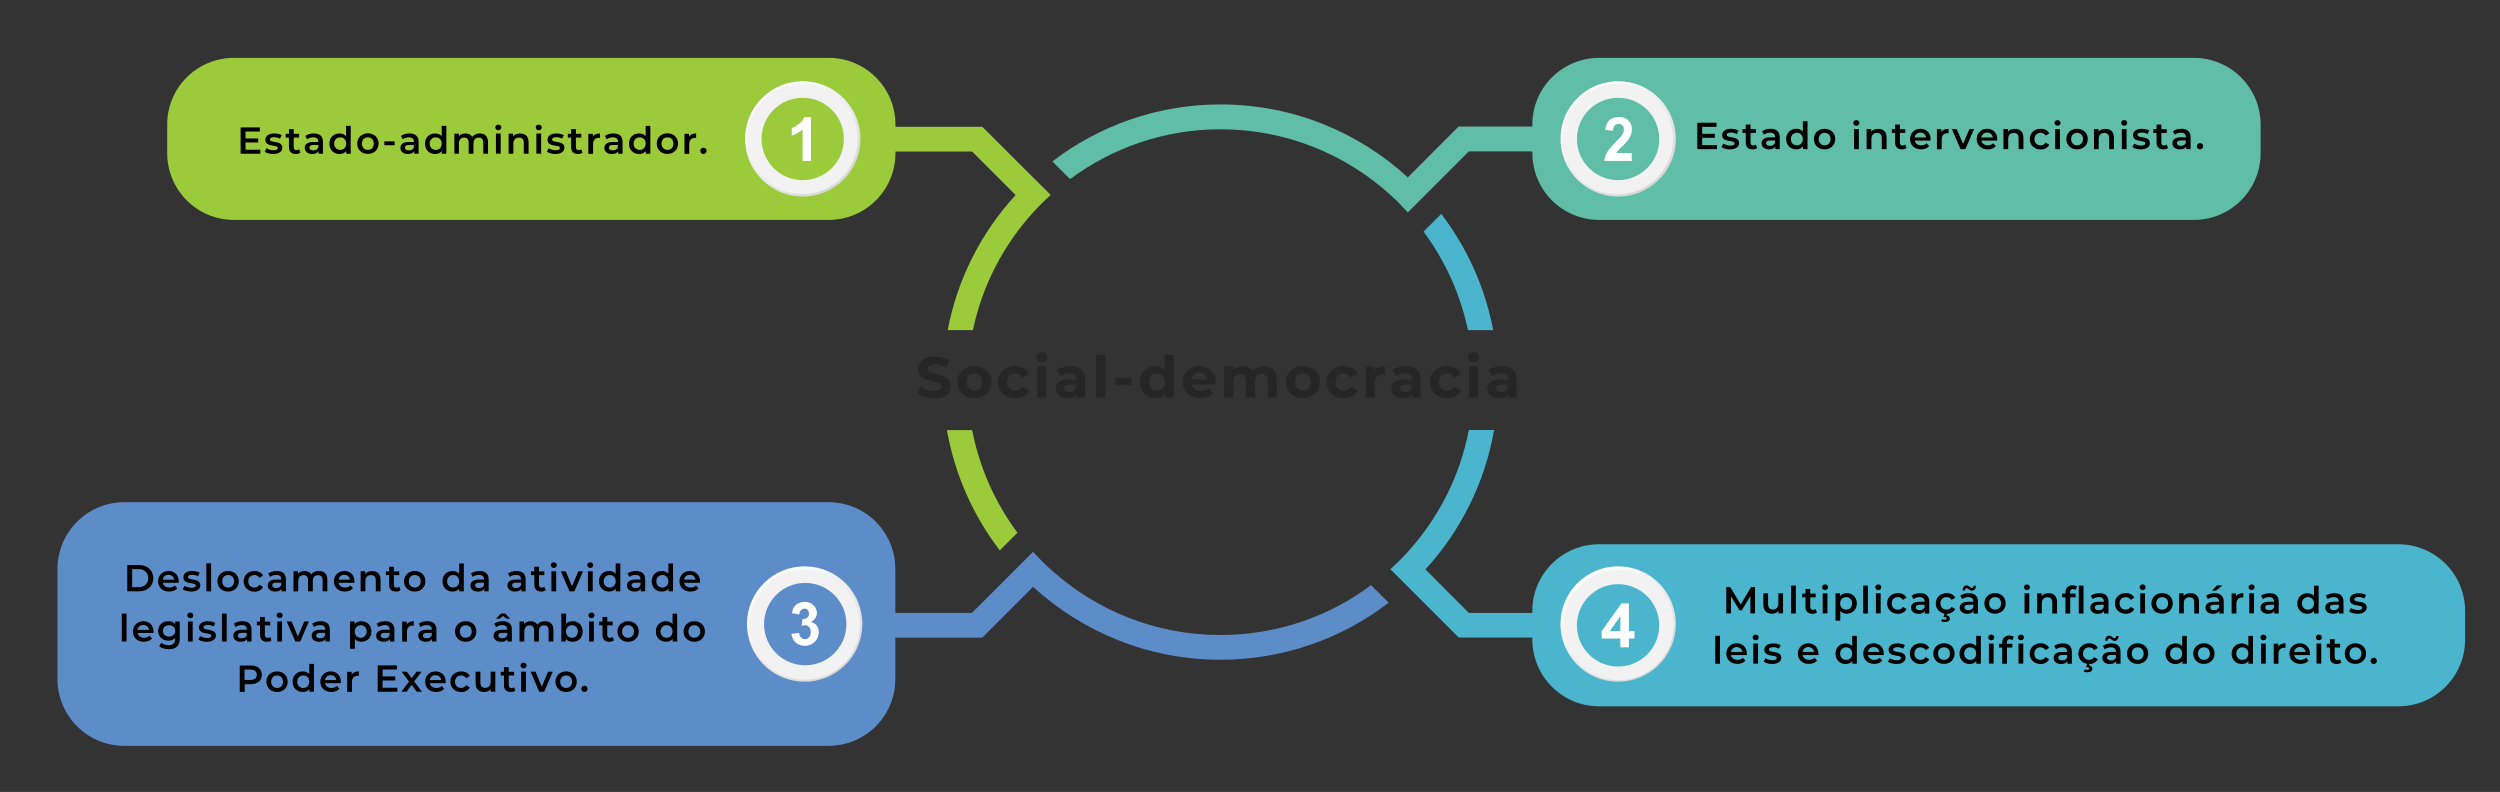 <?xml version="1.0" encoding="utf-8"?>
<!-- Generator: Adobe Illustrator 27.1.1, SVG Export Plug-In . SVG Version: 6.00 Build 0)  -->
<svg version="1.1" id="Layer_1" xmlns="http://www.w3.org/2000/svg" xmlns:xlink="http://www.w3.org/1999/xlink" x="0px" y="0px"
	 viewBox="0 0 1991.7 630.9" style="enable-background:new 0 0 1991.7 630.9;" xml:space="preserve">
<rect x="0" y="0" width="1991.7" height="630.9" fill="#333333" stroke="none"/>
<style type="text/css">
	.st0{fill:#5D8DC9;}
	.st1{fill:#5FBDA8;}
	.st2{fill:#9BCA3B;}
	.st3{fill:#4CB5CE;}
	.st4{fill:url(#SVGID_1_);}
	.st5{fill:#F2F2F2;}
	.st6{fill:url(#SVGID_00000077296730693717875200000013673261924108784512_);}
	.st7{fill:url(#SVGID_00000042737537535139461830000009803557226444666248_);}
	.st8{fill:url(#SVGID_00000085236836447484169610000003536633782291595947_);}
	.st9{enable-background:new    ;}
	.st10{fill:#262626;}
	.st11{fill:#FFFFFF;}
</style>
<path class="st0" d="M99,400.1h561.1c29.4,0,53.2,23.8,53.2,53.2V541c0,29.4-23.8,53.2-53.2,53.2H99c-29.4,0-53.2-23.8-53.2-53.2
	v-87.7C45.8,423.9,69.6,400.1,99,400.1z"/>
<path class="st0" d="M1092.3,466.2c-33.5,25-75,39.7-120,39.7c-52,0-99.5-19.8-135.3-52.3c-4.9-4.4-9.5-9.1-14-14l-14,14l-34.7,34.7
	h-62.6v19.7h70.8l40.5-40.5c39.4,36,91.8,58.1,149.2,58.1c50.4,0,96.9-16.9,134.1-45.4L1092.3,466.2L1092.3,466.2z"/>
<path class="st1" d="M1232.8,100.8H1162l-40.4,40.5c-39.4-36.1-91.8-58.1-149.2-58.1c-50.3,0-96.8,16.9-134,45.4l14.1,14.1
	c33.5-24.9,75-39.7,119.9-39.7c52,0,99.5,19.8,135.3,52.3c4.9,4.4,9.5,9.1,13.9,13.9l13.9-13.9l34.7-34.7h62.6"/>
<path class="st2" d="M186.4,46.1h473.8c29.4,0,53.2,23.8,53.2,53.2v22.7c0,29.4-23.8,53.2-53.2,53.2H186.4
	c-29.4,0-53.2-23.8-53.2-53.2V99.3C133.1,69.9,156.9,46.1,186.4,46.1z"/>
<path class="st1" d="M1274,46.1h473.8c29.4,0,53.2,23.8,53.2,53.2v22.7c0,29.4-23.8,53.2-53.2,53.2H1274
	c-29.4,0-53.2-23.8-53.2-53.2V99.3C1220.7,69.9,1244.6,46.1,1274,46.1z"/>
<path class="st3" d="M1274,433.6h636.7c29.4,0,53.2,23.8,53.2,53.2v22.7c0,29.4-23.8,53.2-53.2,53.2H1274
	c-29.4,0-53.2-23.8-53.2-53.2v-22.7C1220.7,457.4,1244.6,433.6,1274,433.6z"/>
<g>
	<path class="st3" d="M1148.2,170.4l-4.5,4.5l-9.6,9.6c17,22.9,29.3,49.6,35.4,78.5h20.1C1183.1,228.7,1168.6,197.1,1148.2,170.4
		L1148.2,170.4z"/>
	<path class="st3" d="M1232.8,488.3h-62.6l-20.7-20.7l-13.9-14c27.9-30.4,47.3-68.6,54.7-111h-20.1c-7.1,36.9-24.3,70.2-48.6,97
		c-4.4,4.9-9.1,9.5-13.9,13.9l14,14l19.7,19.7l17.8,17.8l2.9,2.9h70.8L1232.8,488.3L1232.8,488.3z"/>
	<path class="st2" d="M796.5,438.5l14.1-14.1c-17.7-23.8-30.2-51.5-36.1-81.7h-20.1C760.7,378.3,775.4,410.9,796.5,438.5
		L796.5,438.5z"/>
	<path class="st2" d="M823.1,169.2c4.4-4.9,9.1-9.5,14-13.9l-14-13.9l-40.5-40.4h-70.8v19.7h62.6l34.7,34.7
		C782,184.9,762.8,221.9,755,263h20.1C782.6,227.3,799.5,195.2,823.1,169.2L823.1,169.2z"/>
</g>
<g>
	
		<linearGradient id="SVGID_1_" gradientUnits="userSpaceOnUse" x1="608.483" y1="563.782" x2="668.603" y2="489.732" gradientTransform="matrix(1 1.657987e-02 1.657987e-02 -1 -6.427 628.395)">
		<stop  offset="0" style="stop-color:#FFFFFF"/>
		<stop  offset="1" style="stop-color:#D7D6D6"/>
	</linearGradient>
	<path class="st4" d="M685.5,111.4c-0.4,25.4-21.3,45.6-46.7,45.2s-45.6-21.4-45.2-46.7c0.4-25.4,21.3-45.6,46.7-45.2
		S685.9,86.1,685.5,111.4z"/>
	<ellipse transform="matrix(0.707 -0.707 0.707 0.707 109.064 484.592)" class="st5" cx="639.5" cy="110.6" rx="44" ry="44"/>
</g>
<g>
	
		<linearGradient id="SVGID_00000153679592901533087110000000864864758513251741_" gradientUnits="userSpaceOnUse" x1="1257.996" y1="574.537" x2="1318.116" y2="500.487" gradientTransform="matrix(1 1.657987e-02 1.657987e-02 -1 -6.427 628.395)">
		<stop  offset="0" style="stop-color:#FFFFFF"/>
		<stop  offset="1" style="stop-color:#D7D6D6"/>
	</linearGradient>
	<path style="fill:url(#SVGID_00000153679592901533087110000000864864758513251741_);" d="M1335.1,111.4
		c-0.4,25.4-21.3,45.6-46.7,45.2s-45.6-21.4-45.2-46.7s21.3-45.6,46.7-45.2S1335.5,86.1,1335.1,111.4z"/>
	<ellipse transform="matrix(0.707 -0.707 0.707 0.707 299.343 943.884)" class="st5" cx="1289" cy="110.6" rx="44" ry="44"/>
</g>
<g>
	
		<linearGradient id="SVGID_00000008871220210949786500000004634262708245643663_" gradientUnits="userSpaceOnUse" x1="1264.393" y1="188.13" x2="1324.503" y2="114.08" gradientTransform="matrix(1 1.657987e-02 1.657987e-02 -1 -6.427 628.395)">
		<stop  offset="0" style="stop-color:#FFFFFF"/>
		<stop  offset="1" style="stop-color:#D7D6D6"/>
	</linearGradient>
	<path style="fill:url(#SVGID_00000008871220210949786500000004634262708245643663_);" d="M1335.1,497.9
		c-0.4,25.4-21.3,45.6-46.7,45.2s-45.6-21.3-45.2-46.7s21.3-45.6,46.7-45.2S1335.5,472.5,1335.1,497.9L1335.1,497.9z"/>
	<ellipse transform="matrix(0.83 -0.558 0.558 0.83 -57.838 804.64)" class="st5" cx="1289.1" cy="497.1" rx="44" ry="44"/>
</g>
<g>
	
		<linearGradient id="SVGID_00000151529028723008845080000004209395468936507045_" gradientUnits="userSpaceOnUse" x1="616.427" y1="177.403" x2="676.538" y2="103.353" gradientTransform="matrix(1 1.657987e-02 1.657987e-02 -1 -6.427 628.395)">
		<stop  offset="0" style="stop-color:#FFFFFF"/>
		<stop  offset="1" style="stop-color:#D7D6D6"/>
	</linearGradient>
	<path style="fill:url(#SVGID_00000151529028723008845080000004209395468936507045_);" d="M687,497.9c-0.4,25.4-21.3,45.6-46.7,45.2
		s-45.6-21.3-45.2-46.7c0.4-25.4,21.3-45.6,46.7-45.2S687.5,472.5,687,497.9L687,497.9z"/>
	
		<ellipse transform="matrix(0.83 -0.558 0.558 0.83 -168.332 442.756)" class="st5" cx="641.1" cy="497.1" rx="44" ry="44"/>
</g>
<g class="st9">
	<path class="st10" d="M730.9,313.6l2.5-5.6c2.7,2,6.8,3.4,10.6,3.4c4.4,0,6.2-1.5,6.2-3.5c0-6-18.7-1.9-18.7-13.8
		c0-5.5,4.4-10,13.6-10c4,0,8.2,1,11.2,2.9l-2.3,5.7c-3-1.7-6.1-2.5-8.9-2.5c-4.4,0-6.1,1.7-6.1,3.7c0,5.9,18.7,1.8,18.7,13.7
		c0,5.4-4.5,10-13.7,10C738.9,317.3,733.7,315.8,730.9,313.6z"/>
	<path class="st10" d="M762.7,304.4c0-7.5,5.8-12.7,13.6-12.7c7.9,0,13.6,5.3,13.6,12.7c0,7.5-5.7,12.7-13.6,12.7
		C768.4,317.2,762.7,311.9,762.7,304.4z M782.6,304.4c0-4.3-2.7-6.9-6.3-6.9s-6.3,2.6-6.3,6.9c0,4.3,2.8,6.9,6.3,6.9
		S782.6,308.7,782.6,304.4z"/>
	<path class="st10" d="M795.1,304.4c0-7.5,5.8-12.7,13.8-12.7c5.2,0,9.3,2.3,11.1,6.3l-5.6,3c-1.3-2.3-3.3-3.4-5.6-3.4
		c-3.6,0-6.5,2.5-6.5,6.9c0,4.3,2.9,6.9,6.5,6.9c2.3,0,4.2-1,5.6-3.4l5.6,3c-1.8,4-5.9,6.3-11.1,6.3
		C800.9,317.2,795.1,311.9,795.1,304.4z"/>
	<path class="st10" d="M825.6,284.6c0-2.3,1.8-4,4.5-4s4.5,1.7,4.5,3.9c0,2.4-1.8,4.1-4.5,4.1S825.6,286.8,825.6,284.6z M826.4,292
		h7.2v24.8h-7.2V292z"/>
	<path class="st10" d="M864.5,302.7v14.1h-6.7v-3.1c-1.3,2.3-3.9,3.5-7.5,3.5c-5.8,0-9.2-3.2-9.2-7.5c0-4.4,3.1-7.4,10.6-7.4h5.7
		c0-3.1-1.8-4.9-5.7-4.9c-2.6,0-5.3,0.9-7.1,2.3l-2.6-5c2.7-1.9,6.7-3,10.7-3C860.1,291.7,864.5,295.2,864.5,302.7z M857.3,309v-2.5
		h-4.9c-3.4,0-4.4,1.2-4.4,2.9c0,1.8,1.5,3,4,3C854.4,312.3,856.5,311.2,857.3,309z"/>
	<path class="st10" d="M873.3,282.7h7.2v34.1h-7.2V282.7z"/>
</g>
<g class="st9">
	<path class="st10" d="M888.5,301h13v5.8h-13V301z"/>
</g>
<g class="st9">
	<path class="st10" d="M935.1,282.7v34.1h-6.9v-2.9c-1.8,2.2-4.4,3.2-7.7,3.2c-7,0-12.4-5-12.4-12.7c0-7.8,5.4-12.7,12.4-12.7
		c3,0,5.6,1,7.4,3v-12H935.1z M928.1,304.4c0-4.3-2.8-6.9-6.3-6.9c-3.6,0-6.3,2.6-6.3,6.9c0,4.3,2.8,6.9,6.3,6.9
		C925.3,311.3,928.1,308.7,928.1,304.4z"/>
	<path class="st10" d="M968.2,306.4h-18.7c0.7,3.1,3.3,5,7.1,5c2.6,0,4.5-0.8,6.2-2.4l3.8,4.1c-2.3,2.6-5.8,4-10.2,4
		c-8.6,0-14.1-5.4-14.1-12.7c0-7.4,5.7-12.7,13.2-12.7c7.3,0,12.9,4.9,12.9,12.8C968.3,305.1,968.2,305.8,968.2,306.4z M949.4,302.3
		h12.2c-0.5-3.1-2.9-5.2-6.1-5.2C952.2,297.1,949.9,299.1,949.4,302.3z"/>
</g>
<g class="st9">
	<path class="st10" d="M1017.2,302.6v14.2h-7.2v-13.1c0-4-1.8-5.8-4.7-5.8c-3.2,0-5.5,2.1-5.5,6.5v12.4h-7.2v-13.1
		c0-4-1.7-5.8-4.7-5.8c-3.2,0-5.4,2.1-5.4,6.5v12.4h-7.2V292h6.9v2.9c1.8-2.1,4.6-3.2,7.8-3.2c3.5,0,6.4,1.3,8.1,4
		c2-2.5,5.2-4,8.9-4C1013,291.7,1017.2,295.1,1017.2,302.6z"/>
</g>
<g class="st9">
	<path class="st10" d="M1024.4,304.4c0-7.5,5.8-12.7,13.6-12.7c7.9,0,13.6,5.3,13.6,12.7c0,7.5-5.7,12.7-13.6,12.7
		C1030.1,317.2,1024.4,311.9,1024.4,304.4z M1044.3,304.4c0-4.3-2.7-6.9-6.3-6.9c-3.6,0-6.3,2.6-6.3,6.9c0,4.3,2.8,6.9,6.3,6.9
		C1041.6,311.3,1044.3,308.7,1044.3,304.4z"/>
	<path class="st10" d="M1056.8,304.4c0-7.5,5.8-12.7,13.8-12.7c5.2,0,9.3,2.3,11.1,6.3l-5.6,3c-1.3-2.3-3.3-3.4-5.6-3.4
		c-3.6,0-6.5,2.5-6.5,6.9c0,4.3,2.9,6.9,6.5,6.9c2.3,0,4.2-1,5.6-3.4l5.6,3c-1.8,4-5.9,6.3-11.1,6.3
		C1062.6,317.2,1056.8,311.9,1056.8,304.4z"/>
</g>
<g class="st9">
	<path class="st10" d="M1103.5,291.7v6.6c-0.6,0-1.1-0.1-1.6-0.1c-4,0-6.6,2.2-6.6,6.9v11.7h-7.2V292h6.9v3.3
		C1096.7,292.9,1099.7,291.7,1103.5,291.7z"/>
</g>
<g class="st9">
	<path class="st10" d="M1131.8,302.7v14.1h-6.7v-3.1c-1.3,2.3-3.9,3.5-7.5,3.5c-5.8,0-9.2-3.2-9.2-7.5c0-4.4,3.1-7.4,10.6-7.4h5.7
		c0-3.1-1.8-4.9-5.7-4.9c-2.6,0-5.3,0.9-7.1,2.3l-2.6-5c2.7-1.9,6.7-3,10.7-3C1127.5,291.7,1131.8,295.2,1131.8,302.7z M1124.7,309
		v-2.5h-4.9c-3.4,0-4.4,1.2-4.4,2.9c0,1.8,1.5,3,4,3C1121.8,312.3,1123.8,311.2,1124.7,309z"/>
</g>
<g class="st9">
	<path class="st10" d="M1139.1,304.4c0-7.5,5.8-12.7,13.8-12.7c5.2,0,9.3,2.3,11.1,6.3l-5.6,3c-1.3-2.3-3.3-3.4-5.6-3.4
		c-3.6,0-6.5,2.5-6.5,6.9c0,4.3,2.9,6.9,6.5,6.9c2.3,0,4.2-1,5.6-3.4l5.6,3c-1.8,4-5.9,6.3-11.1,6.3
		C1144.8,317.2,1139.1,311.9,1139.1,304.4z"/>
	<path class="st10" d="M1169.5,284.6c0-2.3,1.8-4,4.5-4c2.7,0,4.5,1.7,4.5,3.9c0,2.4-1.8,4.1-4.5,4.1
		C1171.3,288.6,1169.5,286.8,1169.5,284.6z M1170.4,292h7.2v24.8h-7.2V292z"/>
	<path class="st10" d="M1208.4,302.7v14.1h-6.7v-3.1c-1.3,2.3-3.9,3.5-7.5,3.5c-5.8,0-9.2-3.2-9.2-7.5c0-4.4,3.1-7.4,10.6-7.4h5.7
		c0-3.1-1.8-4.9-5.7-4.9c-2.6,0-5.3,0.9-7.1,2.3l-2.6-5c2.7-1.9,6.7-3,10.7-3C1204.1,291.7,1208.4,295.2,1208.4,302.7z M1201.3,309
		v-2.5h-4.9c-3.4,0-4.4,1.2-4.4,2.9c0,1.8,1.5,3,4,3C1198.4,312.3,1200.4,311.2,1201.3,309z"/>
</g>
<g class="st9">
	<path d="M207.4,119.2v3.3h-15.7v-21H207v3.3h-11.4v5.5h10.1v3.2h-10.1v5.8H207.4z"/>
</g>
<g class="st9">
	<path d="M210.9,120.9l1.4-2.8c1.4,0.9,3.6,1.6,5.6,1.6c2.4,0,3.4-0.7,3.4-1.8c0-3.1-9.9-0.2-9.9-6.6c0-3,2.7-5,7-5
		c2.1,0,4.6,0.5,6,1.4l-1.4,2.8c-1.5-0.9-3.1-1.2-4.6-1.2c-2.3,0-3.4,0.8-3.4,1.8c0,3.2,9.9,0.4,9.9,6.6c0,3-2.8,5-7.3,5
		C215,122.7,212.3,121.9,210.9,120.9z"/>
	<path d="M239.3,121.6c-0.9,0.7-2.2,1.1-3.6,1.1c-3.5,0-5.5-1.9-5.5-5.4v-7.7h-2.6v-3h2.6v-3.7h3.8v3.7h4.3v3h-4.3v7.6
		c0,1.6,0.8,2.4,2.2,2.4c0.8,0,1.5-0.2,2.1-0.7L239.3,121.6z"/>
</g>
<g class="st9">
	<path d="M257.3,113.1v9.4h-3.5v-2c-0.9,1.4-2.6,2.2-5,2.2c-3.7,0-6-2-6-4.8c0-2.7,1.8-4.8,6.7-4.8h4.1v-0.2c0-2.2-1.3-3.5-4-3.5
		c-1.8,0-3.7,0.6-4.9,1.6l-1.5-2.7c1.7-1.3,4.2-2,6.8-2C254.6,106.3,257.3,108.4,257.3,113.1z M253.6,117.4v-1.9h-3.9
		c-2.5,0-3.2,1-3.2,2.1c0,1.4,1.1,2.2,3.1,2.2C251.3,119.9,252.9,119.1,253.6,117.4z"/>
</g>
<g class="st9">
	<path d="M279.4,100.2v22.3h-3.6v-2.1c-1.3,1.5-3.1,2.3-5.3,2.3c-4.6,0-8.1-3.2-8.1-8.2s3.4-8.2,8.1-8.2c2.1,0,3.9,0.7,5.2,2.2v-8.2
		H279.4z M275.8,114.4c0-3.1-2.1-5-4.8-5c-2.7,0-4.8,2-4.8,5s2.1,5,4.8,5C273.7,119.5,275.8,117.5,275.8,114.4z"/>
</g>
<g class="st9">
	<path d="M284.6,114.4c0-4.8,3.6-8.2,8.5-8.2c5,0,8.5,3.4,8.5,8.2s-3.6,8.2-8.5,8.2C288.1,122.7,284.6,119.2,284.6,114.4z
		 M297.8,114.4c0-3.1-2-5-4.8-5c-2.7,0-4.7,2-4.7,5s2,5,4.7,5C295.8,119.5,297.8,117.5,297.8,114.4z"/>
</g>
<g class="st9">
	<path d="M306.2,112.6h8.2v3.1h-8.2V112.6z"/>
</g>
<g class="st9">
	<path d="M333.5,113.1v9.4h-3.5v-2c-0.9,1.4-2.6,2.2-5,2.2c-3.7,0-6-2-6-4.8c0-2.7,1.8-4.8,6.7-4.8h4.1v-0.2c0-2.2-1.3-3.5-4-3.5
		c-1.8,0-3.7,0.6-4.9,1.6l-1.5-2.7c1.7-1.3,4.2-2,6.8-2C330.8,106.3,333.5,108.4,333.5,113.1z M329.7,117.4v-1.9h-3.9
		c-2.5,0-3.2,1-3.2,2.1c0,1.4,1.1,2.2,3.1,2.2C327.5,119.9,329.1,119.1,329.7,117.4z"/>
</g>
<g class="st9">
	<path d="M355.6,100.2v22.3H352v-2.1c-1.3,1.5-3.1,2.3-5.3,2.3c-4.6,0-8.1-3.2-8.1-8.2s3.4-8.2,8.1-8.2c2.1,0,3.9,0.7,5.2,2.2v-8.2
		H355.6z M351.9,114.4c0-3.1-2.1-5-4.8-5c-2.7,0-4.8,2-4.8,5s2.1,5,4.8,5C349.9,119.5,351.9,117.5,351.9,114.4z"/>
	<path d="M388.8,113.3v9.2h-3.8v-8.7c0-2.9-1.3-4.2-3.6-4.2c-2.5,0-4.2,1.6-4.2,4.8v8.1h-3.8v-8.7c0-2.9-1.3-4.2-3.6-4.2
		c-2.5,0-4.2,1.6-4.2,4.8v8.1H362v-16h3.6v2c1.2-1.4,3.1-2.2,5.2-2.2c2.3,0,4.3,0.9,5.4,2.7c1.3-1.7,3.5-2.7,6-2.7
		C386.1,106.3,388.8,108.4,388.8,113.3z"/>
	<path d="M394.6,101.5c0-1.3,1-2.2,2.4-2.2c1.4,0,2.4,0.9,2.4,2.2c0,1.3-1,2.3-2.4,2.3C395.6,103.8,394.6,102.8,394.6,101.5z
		 M395.1,106.4h3.8v16h-3.8V106.4z"/>
	<path d="M421.1,113.3v9.2h-3.8v-8.7c0-2.9-1.4-4.2-3.8-4.2c-2.7,0-4.5,1.6-4.5,4.8v8.1h-3.8v-16h3.6v2.1c1.2-1.5,3.2-2.2,5.5-2.2
		C418.2,106.3,421.1,108.4,421.1,113.3z"/>
	<path d="M426.8,101.5c0-1.3,1-2.2,2.4-2.2c1.4,0,2.4,0.9,2.4,2.2c0,1.3-1,2.3-2.4,2.3C427.9,103.8,426.8,102.8,426.8,101.5z
		 M427.3,106.4h3.8v16h-3.8V106.4z"/>
	<path d="M435.7,120.9l1.4-2.8c1.4,0.9,3.6,1.6,5.6,1.6c2.4,0,3.4-0.7,3.4-1.8c0-3.1-9.9-0.2-9.9-6.6c0-3,2.7-5,7-5
		c2.1,0,4.6,0.5,6,1.4l-1.4,2.8c-1.5-0.9-3.1-1.2-4.6-1.2c-2.3,0-3.4,0.8-3.4,1.8c0,3.2,9.9,0.4,9.9,6.6c0,3-2.8,5-7.3,5
		C439.8,122.7,437.1,121.9,435.7,120.9z"/>
	<path d="M464.1,121.6c-0.9,0.7-2.2,1.1-3.6,1.1c-3.5,0-5.5-1.9-5.5-5.4v-7.7h-2.6v-3h2.6v-3.7h3.8v3.7h4.3v3h-4.3v7.6
		c0,1.6,0.8,2.4,2.2,2.4c0.8,0,1.5-0.2,2.1-0.7L464.1,121.6z"/>
</g>
<g class="st9">
	<path d="M478,106.3v3.6c-0.3-0.1-0.6-0.1-0.9-0.1c-2.8,0-4.6,1.7-4.6,5v7.8h-3.8v-16h3.6v2.3C473.3,107.1,475.3,106.3,478,106.3z"
		/>
</g>
<g class="st9">
	<path d="M496,113.1v9.4h-3.5v-2c-0.9,1.4-2.6,2.2-5,2.2c-3.7,0-6-2-6-4.8c0-2.7,1.8-4.8,6.7-4.8h4.1v-0.2c0-2.2-1.3-3.5-4-3.5
		c-1.8,0-3.7,0.6-4.9,1.6l-1.5-2.7c1.7-1.3,4.2-2,6.8-2C493.3,106.3,496,108.4,496,113.1z M492.2,117.4v-1.9h-3.9
		c-2.5,0-3.2,1-3.2,2.1c0,1.4,1.1,2.2,3.1,2.2C490,119.9,491.6,119.1,492.2,117.4z"/>
</g>
<g class="st9">
	<path d="M518.1,100.2v22.3h-3.6v-2.1c-1.3,1.5-3.1,2.3-5.3,2.3c-4.6,0-8.1-3.2-8.1-8.2s3.4-8.2,8.1-8.2c2.1,0,3.9,0.7,5.2,2.2v-8.2
		H518.1z M514.4,114.4c0-3.1-2.1-5-4.8-5c-2.7,0-4.8,2-4.8,5s2.1,5,4.8,5C512.3,119.5,514.4,117.5,514.4,114.4z"/>
	<path d="M523.2,114.4c0-4.8,3.6-8.2,8.5-8.2c5,0,8.5,3.4,8.5,8.2s-3.6,8.2-8.5,8.2C526.8,122.7,523.2,119.2,523.2,114.4z
		 M536.5,114.4c0-3.1-2-5-4.8-5c-2.7,0-4.7,2-4.7,5s2,5,4.7,5C534.4,119.5,536.5,117.5,536.5,114.4z"/>
</g>
<g class="st9">
	<path d="M554.6,106.3v3.6c-0.3-0.1-0.6-0.1-0.9-0.1c-2.8,0-4.6,1.7-4.6,5v7.8h-3.8v-16h3.6v2.3C550,107.1,552,106.3,554.6,106.3z"
		/>
</g>
<g class="st9">
	<path d="M557.9,120.2c0-1.5,1.1-2.5,2.5-2.5c1.4,0,2.5,1,2.5,2.5c0,1.4-1.1,2.5-2.5,2.5C559,122.7,557.9,121.6,557.9,120.2z"/>
</g>
<g class="st9">
	<path d="M101.4,450.1h9.2c6.8,0,11.5,4.2,11.5,10.5c0,6.3-4.6,10.5-11.5,10.5h-9.2V450.1z M110.4,467.8c4.7,0,7.7-2.8,7.7-7.2
		c0-4.3-3-7.2-7.7-7.2h-5.1v14.4H110.4z"/>
	<path d="M142.3,464.3h-12.6c0.5,2.3,2.4,3.8,5.2,3.8c1.8,0,3.2-0.6,4.3-1.7l2,2.3c-1.4,1.7-3.7,2.6-6.4,2.6c-5.4,0-8.8-3.5-8.8-8.2
		s3.5-8.2,8.3-8.2c4.7,0,8.1,3.3,8.1,8.3C142.3,463.5,142.3,463.9,142.3,464.3z M129.7,461.8h9.1c-0.3-2.3-2.1-3.9-4.5-3.9
		C131.8,457.9,130,459.4,129.7,461.8z"/>
	<path d="M145.6,469.5l1.4-2.8c1.4,0.9,3.6,1.6,5.6,1.6c2.4,0,3.4-0.7,3.4-1.8c0-3.1-9.9-0.2-9.9-6.6c0-3,2.7-5,7-5
		c2.1,0,4.6,0.5,6,1.4l-1.4,2.8c-1.5-0.9-3.1-1.2-4.6-1.2c-2.3,0-3.4,0.8-3.4,1.8c0,3.2,9.9,0.4,9.9,6.6c0,3-2.8,5-7.3,5
		C149.7,471.3,147.1,470.5,145.6,469.5z"/>
	<path d="M164.4,448.8h3.8v22.3h-3.8V448.8z"/>
	<path d="M173.2,463.1c0-4.8,3.6-8.2,8.5-8.2c5,0,8.5,3.4,8.5,8.2s-3.6,8.2-8.5,8.2C176.8,471.3,173.2,467.9,173.2,463.1z
		 M186.5,463.1c0-3.1-2-5-4.8-5c-2.7,0-4.7,2-4.7,5s2,5,4.7,5C184.5,468.1,186.5,466.1,186.5,463.1z"/>
	<path d="M194.1,463.1c0-4.8,3.6-8.2,8.7-8.2c3.1,0,5.6,1.3,6.8,3.7l-2.9,1.7c-1-1.5-2.4-2.2-4-2.2c-2.8,0-4.9,1.9-4.9,5
		c0,3.1,2.1,5,4.9,5c1.6,0,3-0.7,4-2.2l2.9,1.7c-1.2,2.4-3.7,3.8-6.8,3.8C197.7,471.3,194.1,467.9,194.1,463.1z"/>
	<path d="M227.8,461.7v9.4h-3.5v-2c-0.9,1.4-2.6,2.2-5,2.2c-3.7,0-6-2-6-4.8c0-2.7,1.8-4.8,6.7-4.8h4.1v-0.2c0-2.2-1.3-3.5-4-3.5
		c-1.8,0-3.7,0.6-4.9,1.6l-1.5-2.7c1.7-1.3,4.2-2,6.8-2C225.1,454.9,227.8,457.1,227.8,461.7z M224,466.1v-1.9h-3.9
		c-2.5,0-3.2,1-3.2,2.1c0,1.4,1.1,2.2,3.1,2.2C221.8,468.6,223.4,467.7,224,466.1z"/>
</g>
<g class="st9">
	<path d="M260.8,461.9v9.2h-3.8v-8.7c0-2.9-1.3-4.2-3.6-4.2c-2.5,0-4.2,1.6-4.2,4.8v8.1h-3.8v-8.7c0-2.9-1.3-4.2-3.6-4.2
		c-2.5,0-4.2,1.6-4.2,4.8v8.1h-3.8v-16h3.6v2c1.2-1.4,3.1-2.2,5.2-2.2c2.3,0,4.3,0.9,5.4,2.7c1.3-1.7,3.5-2.7,6-2.7
		C258.1,454.9,260.8,457.1,260.8,461.9z"/>
</g>
<g class="st9">
	<path d="M282.3,464.3h-12.6c0.5,2.3,2.4,3.8,5.2,3.8c1.8,0,3.2-0.6,4.3-1.7l2,2.3c-1.4,1.7-3.7,2.6-6.4,2.6c-5.4,0-8.8-3.5-8.8-8.2
		s3.5-8.2,8.3-8.2c4.7,0,8.1,3.3,8.1,8.3C282.4,463.5,282.3,463.9,282.3,464.3z M269.7,461.8h9.1c-0.3-2.3-2.1-3.9-4.5-3.9
		C271.8,457.9,270.1,459.4,269.7,461.8z"/>
	<path d="M303.2,461.9v9.2h-3.8v-8.7c0-2.9-1.4-4.2-3.8-4.2c-2.7,0-4.5,1.6-4.5,4.8v8.1h-3.8v-16h3.6v2.1c1.2-1.5,3.2-2.2,5.5-2.2
		C300.4,454.9,303.2,457.1,303.2,461.9z"/>
</g>
<g class="st9">
	<path d="M319.1,470.2c-0.9,0.7-2.2,1.1-3.6,1.1c-3.5,0-5.5-1.9-5.5-5.4v-7.7h-2.6v-3h2.6v-3.7h3.8v3.7h4.3v3h-4.3v7.6
		c0,1.6,0.8,2.4,2.2,2.4c0.8,0,1.5-0.2,2.1-0.7L319.1,470.2z"/>
</g>
<g class="st9">
	<path d="M321.9,463.1c0-4.8,3.6-8.2,8.5-8.2c5,0,8.5,3.4,8.5,8.2s-3.6,8.2-8.5,8.2C325.5,471.3,321.9,467.9,321.9,463.1z
		 M335.2,463.1c0-3.1-2-5-4.8-5c-2.7,0-4.7,2-4.7,5s2,5,4.7,5C333.1,468.1,335.2,466.1,335.2,463.1z"/>
	<path d="M369.5,448.8v22.3h-3.6V469c-1.3,1.5-3.1,2.3-5.3,2.3c-4.6,0-8.1-3.2-8.1-8.2s3.4-8.2,8.1-8.2c2.1,0,3.9,0.7,5.2,2.2v-8.2
		H369.5z M365.8,463.1c0-3.1-2.1-5-4.8-5c-2.7,0-4.8,2-4.8,5s2.1,5,4.8,5C363.7,468.1,365.8,466.1,365.8,463.1z"/>
	<path d="M389.3,461.7v9.4h-3.5v-2c-0.9,1.4-2.6,2.2-5,2.2c-3.7,0-6-2-6-4.8c0-2.7,1.8-4.8,6.7-4.8h4.1v-0.2c0-2.2-1.3-3.5-4-3.5
		c-1.8,0-3.7,0.6-4.9,1.6l-1.5-2.7c1.7-1.3,4.2-2,6.8-2C386.7,454.9,389.3,457.1,389.3,461.7z M385.6,466.1v-1.9h-3.9
		c-2.5,0-3.2,1-3.2,2.1c0,1.4,1.1,2.2,3.1,2.2C383.4,468.6,385,467.7,385.6,466.1z"/>
	<path d="M418.8,461.7v9.4h-3.5v-2c-0.9,1.4-2.6,2.2-5,2.2c-3.7,0-6-2-6-4.8c0-2.7,1.8-4.8,6.7-4.8h4.1v-0.2c0-2.2-1.3-3.5-4-3.5
		c-1.8,0-3.7,0.6-4.9,1.6l-1.5-2.7c1.7-1.3,4.2-2,6.8-2C416.2,454.9,418.8,457.1,418.8,461.7z M415.1,466.1v-1.9h-3.9
		c-2.5,0-3.2,1-3.2,2.1c0,1.4,1.1,2.2,3.1,2.2C412.9,468.6,414.4,467.7,415.1,466.1z"/>
	<path d="M434.8,470.2c-0.9,0.7-2.2,1.1-3.6,1.1c-3.5,0-5.5-1.9-5.5-5.4v-7.7H423v-3h2.6v-3.7h3.8v3.7h4.3v3h-4.3v7.6
		c0,1.6,0.8,2.4,2.2,2.4c0.8,0,1.5-0.2,2.1-0.7L434.8,470.2z"/>
	<path d="M438.8,450.2c0-1.3,1-2.2,2.4-2.2c1.4,0,2.4,0.9,2.4,2.2c0,1.3-1,2.3-2.4,2.3C439.9,452.4,438.8,451.4,438.8,450.2z
		 M439.3,455.1h3.8v16h-3.8V455.1z"/>
	<path d="M464.5,455.1l-6.9,16h-3.9l-6.9-16h3.9l5,11.9l5.1-11.9H464.5z"/>
	<path d="M467.8,450.2c0-1.3,1-2.2,2.4-2.2c1.4,0,2.4,0.9,2.4,2.2c0,1.3-1,2.3-2.4,2.3C468.9,452.4,467.8,451.4,467.8,450.2z
		 M468.4,455.1h3.8v16h-3.8V455.1z"/>
	<path d="M494.2,448.8v22.3h-3.6V469c-1.3,1.5-3.1,2.3-5.3,2.3c-4.6,0-8.1-3.2-8.1-8.2s3.4-8.2,8.1-8.2c2.1,0,3.9,0.7,5.2,2.2v-8.2
		H494.2z M490.5,463.1c0-3.1-2.1-5-4.8-5c-2.7,0-4.8,2-4.8,5s2.1,5,4.8,5C488.5,468.1,490.5,466.1,490.5,463.1z"/>
</g>
<g class="st9">
	<path d="M514,461.7v9.4h-3.5v-2c-0.9,1.4-2.6,2.2-5,2.2c-3.7,0-6-2-6-4.8c0-2.7,1.8-4.8,6.7-4.8h4.1v-0.2c0-2.2-1.3-3.5-4-3.5
		c-1.8,0-3.7,0.6-4.9,1.6l-1.5-2.7c1.7-1.3,4.2-2,6.8-2C511.4,454.9,514,457.1,514,461.7z M510.3,466.1v-1.9h-3.9
		c-2.5,0-3.2,1-3.2,2.1c0,1.4,1.1,2.2,3.1,2.2C508.1,468.6,509.7,467.7,510.3,466.1z"/>
</g>
<g class="st9">
	<path d="M536.2,448.8v22.3h-3.6V469c-1.3,1.5-3.1,2.3-5.3,2.3c-4.6,0-8.1-3.2-8.1-8.2s3.4-8.2,8.1-8.2c2.1,0,3.9,0.7,5.2,2.2v-8.2
		H536.2z M532.5,463.1c0-3.1-2.1-5-4.8-5c-2.7,0-4.8,2-4.8,5s2.1,5,4.8,5C530.4,468.1,532.5,466.1,532.5,463.1z"/>
	<path d="M557.6,464.3H545c0.5,2.3,2.4,3.8,5.2,3.8c1.8,0,3.2-0.6,4.3-1.7l2,2.3c-1.4,1.7-3.7,2.6-6.4,2.6c-5.4,0-8.8-3.5-8.8-8.2
		s3.5-8.2,8.3-8.2c4.7,0,8.1,3.3,8.1,8.3C557.7,463.5,557.6,463.9,557.6,464.3z M545,461.8h9.1c-0.3-2.3-2.1-3.9-4.5-3.9
		C547.1,457.9,545.4,459.4,545,461.8z"/>
</g>
<g class="st9">
	<path d="M97,488.8h3.8v22.3H97V488.8z"/>
	<path d="M122.2,504.3h-12.6c0.5,2.3,2.4,3.8,5.2,3.8c1.8,0,3.2-0.6,4.3-1.7l2,2.3c-1.4,1.7-3.7,2.6-6.4,2.6c-5.4,0-8.8-3.5-8.8-8.2
		s3.5-8.2,8.3-8.2c4.7,0,8.1,3.3,8.1,8.3C122.2,503.5,122.2,503.9,122.2,504.3z M109.6,501.8h9.1c-0.3-2.3-2.1-3.9-4.5-3.9
		C111.7,497.9,109.9,499.4,109.6,501.8z"/>
	<path d="M143.2,495.1v13.6c0,5.8-3,8.5-8.6,8.5c-3,0-6-0.8-7.8-2.3l1.7-2.8c1.4,1.2,3.7,1.9,5.9,1.9c3.5,0,5.1-1.6,5.1-4.9v-0.8
		c-1.3,1.4-3.2,2.1-5.4,2.1c-4.6,0-8.1-3.1-8.1-7.8c0-4.7,3.5-7.7,8.1-7.7c2.2,0,4.2,0.7,5.5,2.3v-2.1H143.2z M139.6,502.6
		c0-2.7-2-4.5-4.9-4.5c-2.9,0-4.9,1.8-4.9,4.5c0,2.7,2,4.6,4.9,4.6C137.5,507.2,139.6,505.3,139.6,502.6z"/>
	<path d="M149.2,490.2c0-1.3,1-2.2,2.4-2.2c1.4,0,2.4,0.9,2.4,2.2c0,1.3-1,2.3-2.4,2.3C150.2,492.4,149.2,491.4,149.2,490.2z
		 M149.7,495.1h3.8v16h-3.8V495.1z"/>
	<path d="M158,509.5l1.4-2.8c1.4,0.9,3.6,1.6,5.6,1.6c2.4,0,3.4-0.7,3.4-1.8c0-3.1-9.9-0.2-9.9-6.6c0-3,2.7-5,7-5
		c2.1,0,4.6,0.5,6,1.4l-1.4,2.8c-1.5-0.9-3.1-1.2-4.6-1.2c-2.3,0-3.4,0.8-3.4,1.8c0,3.2,9.9,0.4,9.9,6.6c0,3-2.8,5-7.3,5
		C162.1,511.3,159.4,510.5,158,509.5z"/>
	<path d="M176.8,488.8h3.8v22.3h-3.8V488.8z"/>
	<path d="M200.4,501.7v9.4h-3.5v-2c-0.9,1.4-2.6,2.2-5,2.2c-3.7,0-6-2-6-4.8c0-2.7,1.8-4.8,6.7-4.8h4.1v-0.2c0-2.2-1.3-3.5-4-3.5
		c-1.8,0-3.7,0.6-4.9,1.6l-1.5-2.7c1.7-1.3,4.2-2,6.8-2C197.7,494.9,200.4,497.1,200.4,501.7z M196.6,506.1v-1.9h-3.9
		c-2.5,0-3.2,1-3.2,2.1c0,1.4,1.1,2.2,3.1,2.2C194.4,508.6,196,507.7,196.6,506.1z"/>
	<path d="M216.3,510.2c-0.9,0.7-2.2,1.1-3.6,1.1c-3.5,0-5.5-1.9-5.5-5.4v-7.7h-2.6v-3h2.6v-3.7h3.8v3.7h4.3v3h-4.3v7.6
		c0,1.6,0.8,2.4,2.2,2.4c0.8,0,1.5-0.2,2.1-0.7L216.3,510.2z"/>
	<path d="M220.4,490.2c0-1.3,1-2.2,2.4-2.2c1.4,0,2.4,0.9,2.4,2.2c0,1.3-1,2.3-2.4,2.3C221.4,492.4,220.4,491.4,220.4,490.2z
		 M220.9,495.1h3.8v16h-3.8V495.1z"/>
</g>
<g class="st9">
	<path d="M246.1,495.1l-6.9,16h-3.9l-6.9-16h3.9l5,11.9l5.1-11.9H246.1z"/>
</g>
<g class="st9">
	<path d="M262.8,501.7v9.4h-3.5v-2c-0.9,1.4-2.6,2.2-5,2.2c-3.7,0-6-2-6-4.8c0-2.7,1.8-4.8,6.7-4.8h4.1v-0.2c0-2.2-1.3-3.5-4-3.5
		c-1.8,0-3.7,0.6-4.9,1.6l-1.5-2.7c1.7-1.3,4.2-2,6.8-2C260.1,494.9,262.8,497.1,262.8,501.7z M259,506.1v-1.9h-3.9
		c-2.5,0-3.2,1-3.2,2.1c0,1.4,1.1,2.2,3.1,2.2C256.8,508.6,258.4,507.7,259,506.1z"/>
</g>
<g class="st9">
	<path d="M295.9,503.1c0,5-3.4,8.2-8.1,8.2c-2,0-3.8-0.7-5.1-2.2v7.8h-3.8v-21.8h3.6v2.1c1.3-1.5,3.1-2.3,5.3-2.3
		C292.4,494.9,295.9,498.1,295.9,503.1z M292.1,503.1c0-3.1-2-5-4.7-5c-2.7,0-4.8,2-4.8,5s2.1,5,4.8,5
		C290,508.1,292.1,506.1,292.1,503.1z"/>
</g>
<g class="st9">
	<path d="M314.2,501.7v9.4h-3.5v-2c-0.9,1.4-2.6,2.2-5,2.2c-3.7,0-6-2-6-4.8c0-2.7,1.8-4.8,6.7-4.8h4.1v-0.2c0-2.2-1.3-3.5-4-3.5
		c-1.8,0-3.7,0.6-4.9,1.6l-1.5-2.7c1.7-1.3,4.2-2,6.8-2C311.5,494.9,314.2,497.1,314.2,501.7z M310.4,506.1v-1.9h-3.9
		c-2.5,0-3.2,1-3.2,2.1c0,1.4,1.1,2.2,3.1,2.2C308.2,508.6,309.8,507.7,310.4,506.1z"/>
</g>
<g class="st9">
	<path d="M329.7,494.9v3.6c-0.3-0.1-0.6-0.1-0.9-0.1c-2.8,0-4.6,1.7-4.6,5v7.8h-3.8v-16h3.6v2.3
		C325.1,495.7,327.1,494.9,329.7,494.9z"/>
</g>
<g class="st9">
	<path d="M347.7,501.7v9.4h-3.5v-2c-0.9,1.4-2.6,2.2-5,2.2c-3.7,0-6-2-6-4.8c0-2.7,1.8-4.8,6.7-4.8h4.1v-0.2c0-2.2-1.3-3.5-4-3.5
		c-1.8,0-3.7,0.6-4.9,1.6l-1.5-2.7c1.7-1.3,4.2-2,6.8-2C345.1,494.9,347.7,497.1,347.7,501.7z M344,506.1v-1.9h-3.9
		c-2.5,0-3.2,1-3.2,2.1c0,1.4,1.1,2.2,3.1,2.2C341.8,508.6,343.3,507.7,344,506.1z"/>
	<path d="M362.5,503.1c0-4.8,3.6-8.2,8.5-8.2c5,0,8.5,3.4,8.5,8.2s-3.6,8.2-8.5,8.2C366.1,511.3,362.5,507.9,362.5,503.1z
		 M375.8,503.1c0-3.1-2-5-4.8-5c-2.7,0-4.7,2-4.7,5s2,5,4.7,5C373.7,508.1,375.8,506.1,375.8,503.1z"/>
	<path d="M407.8,501.7v9.4h-3.5v-2c-0.9,1.4-2.6,2.2-5,2.2c-3.7,0-6-2-6-4.8c0-2.7,1.8-4.8,6.7-4.8h4.1v-0.2c0-2.2-1.3-3.5-4-3.5
		c-1.8,0-3.7,0.6-4.9,1.6l-1.5-2.7c1.7-1.3,4.2-2,6.8-2C405.2,494.9,407.8,497.1,407.8,501.7z M398.2,492.9h-3.1l4-4.1h3.4l4,4.1
		h-3.1l-2.6-2.2L398.2,492.9z M404.1,506.1v-1.9h-3.9c-2.5,0-3.2,1-3.2,2.1c0,1.4,1.1,2.2,3.1,2.2
		C401.9,508.6,403.5,507.7,404.1,506.1z"/>
	<path d="M440.9,501.9v9.2h-3.8v-8.7c0-2.9-1.3-4.2-3.6-4.2c-2.5,0-4.2,1.6-4.2,4.8v8.1h-3.8v-8.7c0-2.9-1.3-4.2-3.6-4.2
		c-2.5,0-4.2,1.6-4.2,4.8v8.1h-3.8v-16h3.6v2c1.2-1.4,3.1-2.2,5.2-2.2c2.3,0,4.3,0.9,5.4,2.7c1.3-1.7,3.5-2.7,6-2.7
		C438.2,494.9,440.9,497.1,440.9,501.9z"/>
	<path d="M464.2,503.1c0,5-3.4,8.2-8.1,8.2c-2.2,0-4-0.8-5.3-2.3v2.1h-3.6v-22.3h3.8v8.2c1.3-1.4,3.1-2.1,5.1-2.1
		C460.8,494.9,464.2,498.1,464.2,503.1z M460.4,503.1c0-3.1-2-5-4.7-5c-2.7,0-4.8,2-4.8,5s2.1,5,4.8,5
		C458.4,508.1,460.4,506.1,460.4,503.1z"/>
	<path d="M468.8,490.2c0-1.3,1-2.2,2.4-2.2c1.4,0,2.4,0.9,2.4,2.2c0,1.3-1,2.3-2.4,2.3C469.8,492.4,468.8,491.4,468.8,490.2z
		 M469.3,495.1h3.8v16h-3.8V495.1z"/>
</g>
<g class="st9">
	<path d="M489.1,510.2c-0.9,0.7-2.2,1.1-3.6,1.1c-3.5,0-5.5-1.9-5.5-5.4v-7.7h-2.6v-3h2.6v-3.7h3.8v3.7h4.3v3h-4.3v7.6
		c0,1.6,0.8,2.4,2.2,2.4c0.8,0,1.5-0.2,2.1-0.7L489.1,510.2z"/>
</g>
<g class="st9">
	<path d="M491.9,503.1c0-4.8,3.6-8.2,8.5-8.2c5,0,8.5,3.4,8.5,8.2s-3.6,8.2-8.5,8.2C495.4,511.3,491.9,507.9,491.9,503.1z
		 M505.1,503.1c0-3.1-2-5-4.8-5c-2.7,0-4.7,2-4.7,5s2,5,4.7,5C503.1,508.1,505.1,506.1,505.1,503.1z"/>
	<path d="M539.5,488.8v22.3h-3.6V509c-1.3,1.5-3.1,2.3-5.3,2.3c-4.6,0-8.1-3.2-8.1-8.2s3.4-8.2,8.1-8.2c2.1,0,3.9,0.7,5.2,2.2v-8.2
		H539.5z M535.8,503.1c0-3.1-2.1-5-4.8-5c-2.7,0-4.8,2-4.8,5s2.1,5,4.8,5C533.7,508.1,535.8,506.1,535.8,503.1z"/>
	<path d="M544.6,503.1c0-4.8,3.6-8.2,8.5-8.2c5,0,8.5,3.4,8.5,8.2s-3.6,8.2-8.5,8.2C548.2,511.3,544.6,507.9,544.6,503.1z
		 M557.9,503.1c0-3.1-2-5-4.8-5c-2.7,0-4.7,2-4.7,5s2,5,4.7,5C555.8,508.1,557.9,506.1,557.9,503.1z"/>
</g>
<g class="st9">
	<path d="M208.6,537.6c0,4.6-3.4,7.5-8.9,7.5h-4.7v6.1H191v-21h8.6C205.1,530.1,208.6,532.9,208.6,537.6z M204.6,537.6
		c0-2.6-1.8-4.2-5.2-4.2h-4.6v8.3h4.6C202.9,541.7,204.6,540.2,204.6,537.6z"/>
</g>
<g class="st9">
	<path d="M212.2,543.1c0-4.8,3.6-8.2,8.5-8.2c5,0,8.5,3.4,8.5,8.2s-3.6,8.2-8.5,8.2C215.8,551.3,212.2,547.9,212.2,543.1z
		 M225.5,543.1c0-3.1-2-5-4.8-5c-2.7,0-4.7,2-4.7,5s2,5,4.7,5C223.5,548.1,225.5,546.1,225.5,543.1z"/>
	<path d="M250.1,528.8v22.3h-3.6V549c-1.3,1.5-3.1,2.3-5.3,2.3c-4.6,0-8.1-3.2-8.1-8.2s3.4-8.2,8.1-8.2c2.1,0,3.9,0.7,5.2,2.2v-8.2
		H250.1z M246.4,543.1c0-3.1-2.1-5-4.8-5c-2.7,0-4.8,2-4.8,5s2.1,5,4.8,5C244.3,548.1,246.4,546.1,246.4,543.1z"/>
	<path d="M271.5,544.3h-12.6c0.5,2.3,2.4,3.8,5.2,3.8c1.8,0,3.2-0.6,4.3-1.7l2,2.3c-1.4,1.7-3.7,2.6-6.4,2.6c-5.4,0-8.8-3.5-8.8-8.2
		s3.5-8.2,8.3-8.2c4.7,0,8.1,3.3,8.1,8.3C271.6,543.5,271.5,543.9,271.5,544.3z M258.9,541.8h9.1c-0.3-2.3-2.1-3.9-4.5-3.9
		C261,537.9,259.3,539.4,258.9,541.8z"/>
	<path d="M285.9,534.9v3.6c-0.3-0.1-0.6-0.1-0.9-0.1c-2.8,0-4.6,1.7-4.6,5v7.8h-3.8v-16h3.6v2.3
		C281.3,535.7,283.3,534.9,285.9,534.9z"/>
</g>
<g class="st9">
	<path d="M316.6,547.8v3.3h-15.7v-21h15.3v3.3h-11.4v5.5h10.1v3.2h-10.1v5.8H316.6z"/>
</g>
<g class="st9">
	<path d="M332,551.1l-4.1-5.5l-4.1,5.5h-4.1l6.2-8.1l-6-7.9h4.2l3.9,5.2l3.9-5.2h4l-6,7.8l6.3,8.2H332z"/>
</g>
<g class="st9">
	<path d="M355,544.3h-12.6c0.5,2.3,2.4,3.8,5.2,3.8c1.8,0,3.2-0.6,4.3-1.7l2,2.3c-1.4,1.7-3.7,2.6-6.4,2.6c-5.4,0-8.8-3.5-8.8-8.2
		s3.5-8.2,8.3-8.2c4.7,0,8.1,3.3,8.1,8.3C355,543.5,355,543.9,355,544.3z M342.4,541.8h9.1c-0.3-2.3-2.1-3.9-4.5-3.9
		C344.5,537.9,342.7,539.4,342.4,541.8z"/>
	<path d="M358.8,543.1c0-4.8,3.6-8.2,8.7-8.2c3.1,0,5.6,1.3,6.8,3.7l-2.9,1.7c-1-1.5-2.4-2.2-4-2.2c-2.8,0-4.9,1.9-4.9,5
		c0,3.1,2.1,5,4.9,5c1.6,0,3-0.7,4-2.2l2.9,1.7c-1.2,2.4-3.7,3.8-6.8,3.8C362.4,551.3,358.8,547.9,358.8,543.1z"/>
	<path d="M394.6,535.1v16H391v-2c-1.2,1.5-3.1,2.2-5.2,2.2c-4.1,0-6.9-2.2-6.9-7.1v-9.1h3.8v8.6c0,2.9,1.4,4.3,3.8,4.3
		c2.6,0,4.4-1.6,4.4-4.8v-8.1H394.6z"/>
	<path d="M410.6,550.2c-0.9,0.7-2.2,1.1-3.6,1.1c-3.5,0-5.5-1.9-5.5-5.4v-7.7h-2.6v-3h2.6v-3.7h3.8v3.7h4.3v3h-4.3v7.6
		c0,1.6,0.8,2.4,2.2,2.4c0.8,0,1.5-0.2,2.1-0.7L410.6,550.2z"/>
	<path d="M414.7,530.2c0-1.3,1-2.2,2.4-2.2c1.4,0,2.4,0.9,2.4,2.2c0,1.3-1,2.3-2.4,2.3C415.7,532.4,414.7,531.4,414.7,530.2z
		 M415.2,535.1h3.8v16h-3.8V535.1z"/>
</g>
<g class="st9">
	<path d="M440.4,535.1l-6.9,16h-3.9l-6.9-16h3.9l5,11.9l5.1-11.9H440.4z"/>
</g>
<g class="st9">
	<path d="M442.5,543.1c0-4.8,3.6-8.2,8.5-8.2c5,0,8.5,3.4,8.5,8.2s-3.6,8.2-8.5,8.2C446.1,551.3,442.5,547.9,442.5,543.1z
		 M455.8,543.1c0-3.1-2-5-4.8-5c-2.7,0-4.7,2-4.7,5s2,5,4.7,5C453.7,548.1,455.8,546.1,455.8,543.1z"/>
</g>
<g class="st9">
	<path d="M463.1,548.8c0-1.5,1.1-2.5,2.5-2.5c1.4,0,2.5,1,2.5,2.5c0,1.4-1.1,2.5-2.5,2.5C464.2,551.3,463.1,550.2,463.1,548.8z"/>
</g>
<g class="st9">
	<path d="M1367.9,115.5v3.3h-15.7v-21h15.3v3.3h-11.4v5.5h10.1v3.2h-10.1v5.8H1367.9z"/>
</g>
<g class="st9">
	<path d="M1371.5,117.2l1.4-2.8c1.4,0.9,3.6,1.6,5.6,1.6c2.4,0,3.4-0.7,3.4-1.8c0-3.1-9.9-0.2-9.9-6.6c0-3,2.7-5,7-5
		c2.1,0,4.6,0.5,6,1.4l-1.4,2.8c-1.5-0.9-3.1-1.2-4.6-1.2c-2.3,0-3.4,0.8-3.4,1.8c0,3.2,9.9,0.4,9.9,6.6c0,3-2.8,5-7.3,5
		C1375.6,119,1372.9,118.2,1371.5,117.2z"/>
	<path d="M1399.9,117.9c-0.9,0.7-2.2,1.1-3.6,1.1c-3.5,0-5.5-1.9-5.5-5.4v-7.7h-2.6v-3h2.6v-3.7h3.8v3.7h4.3v3h-4.3v7.6
		c0,1.6,0.8,2.4,2.2,2.4c0.8,0,1.5-0.2,2.1-0.7L1399.9,117.9z"/>
</g>
<g class="st9">
	<path d="M1417.9,109.4v9.4h-3.5v-2c-0.9,1.4-2.6,2.2-5,2.2c-3.7,0-6-2-6-4.8c0-2.7,1.8-4.8,6.7-4.8h4.1v-0.2c0-2.2-1.3-3.5-4-3.5
		c-1.8,0-3.7,0.6-4.9,1.6l-1.5-2.7c1.7-1.3,4.2-2,6.8-2C1415.2,102.6,1417.9,104.8,1417.9,109.4z M1414.1,113.8v-1.9h-3.9
		c-2.6,0-3.2,1-3.2,2.1c0,1.4,1.1,2.2,3.1,2.2C1411.9,116.3,1413.5,115.4,1414.1,113.8z"/>
</g>
<g class="st9">
	<path d="M1440,96.5v22.3h-3.6v-2.1c-1.3,1.5-3.1,2.3-5.3,2.3c-4.6,0-8.1-3.2-8.1-8.2s3.5-8.2,8.1-8.2c2.1,0,3.9,0.7,5.2,2.2v-8.2
		H1440z M1436.3,110.8c0-3.1-2.1-5-4.8-5s-4.8,2-4.8,5s2.1,5,4.8,5S1436.3,113.8,1436.3,110.8z"/>
	<path d="M1445.1,110.8c0-4.8,3.6-8.2,8.5-8.2c5,0,8.5,3.4,8.5,8.2s-3.6,8.2-8.5,8.2C1448.7,119,1445.1,115.6,1445.1,110.8z
		 M1458.4,110.8c0-3.1-2-5-4.8-5c-2.7,0-4.7,2-4.7,5s2,5,4.7,5C1456.4,115.8,1458.4,113.8,1458.4,110.8z"/>
	<path d="M1476.5,97.9c0-1.3,1-2.2,2.4-2.2s2.4,0.9,2.4,2.2c0,1.3-1,2.3-2.4,2.3C1477.6,100.1,1476.5,99.2,1476.5,97.9z
		 M1477.1,102.8h3.8v16h-3.8V102.8z"/>
	<path d="M1503,109.6v9.2h-3.8v-8.7c0-2.9-1.4-4.2-3.8-4.2c-2.7,0-4.5,1.6-4.5,4.8v8.1h-3.8v-16h3.6v2.1c1.2-1.5,3.2-2.2,5.5-2.2
		C1500.2,102.6,1503,104.8,1503,109.6z"/>
</g>
<g class="st9">
	<path d="M1518.9,117.9c-0.9,0.7-2.2,1.1-3.6,1.1c-3.5,0-5.5-1.9-5.5-5.4v-7.7h-2.6v-3h2.6v-3.7h3.8v3.7h4.3v3h-4.3v7.6
		c0,1.6,0.8,2.4,2.2,2.4c0.8,0,1.5-0.2,2.1-0.7L1518.9,117.9z"/>
</g>
<g class="st9">
	<path d="M1538,112h-12.6c0.5,2.3,2.4,3.8,5.2,3.8c1.8,0,3.2-0.6,4.3-1.7l2,2.3c-1.4,1.7-3.7,2.6-6.4,2.6c-5.4,0-8.8-3.5-8.8-8.2
		s3.5-8.2,8.3-8.2c4.7,0,8.1,3.3,8.1,8.3C1538,111.2,1538,111.6,1538,112z M1525.4,109.5h9.1c-0.3-2.3-2.1-3.9-4.5-3.9
		C1527.5,105.6,1525.7,107.2,1525.4,109.5z"/>
</g>
<g class="st9">
	<path d="M1552.4,102.6v3.6c-0.3-0.1-0.6-0.1-0.9-0.1c-2.8,0-4.6,1.7-4.6,5v7.8h-3.8v-16h3.6v2.3
		C1547.8,103.4,1549.7,102.6,1552.4,102.6z"/>
</g>
<g class="st9">
	<path d="M1572.7,102.8l-6.9,16h-3.9l-6.9-16h3.9l5,11.9l5.1-11.9H1572.7z"/>
</g>
<g class="st9">
	<path d="M1591.1,112h-12.6c0.5,2.3,2.4,3.8,5.2,3.8c1.8,0,3.2-0.6,4.3-1.7l2,2.3c-1.4,1.7-3.7,2.6-6.4,2.6c-5.4,0-8.8-3.5-8.8-8.2
		s3.5-8.2,8.3-8.2c4.7,0,8.1,3.3,8.1,8.3C1591.1,111.2,1591.1,111.6,1591.1,112z M1578.5,109.5h9.1c-0.3-2.3-2.1-3.9-4.5-3.9
		C1580.6,105.6,1578.8,107.2,1578.5,109.5z"/>
</g>
<g class="st9">
	<path d="M1612,109.6v9.2h-3.8v-8.7c0-2.9-1.4-4.2-3.8-4.2c-2.7,0-4.5,1.6-4.5,4.8v8.1h-3.8v-16h3.6v2.1c1.2-1.5,3.2-2.2,5.5-2.2
		C1609.1,102.6,1612,104.8,1612,109.6z"/>
</g>
<g class="st9">
	<path d="M1617.1,110.8c0-4.8,3.6-8.2,8.7-8.2c3.1,0,5.6,1.3,6.8,3.7l-2.9,1.7c-1-1.5-2.4-2.2-4-2.2c-2.8,0-4.9,1.9-4.9,5
		c0,3.1,2.1,5,4.9,5c1.6,0,3-0.7,4-2.2l2.9,1.7c-1.2,2.4-3.7,3.8-6.8,3.8C1620.7,119,1617.1,115.6,1617.1,110.8z"/>
	<path d="M1636.8,97.9c0-1.3,1-2.2,2.4-2.2s2.4,0.9,2.4,2.2c0,1.3-1,2.3-2.4,2.3C1637.9,100.1,1636.8,99.2,1636.8,97.9z
		 M1637.3,102.8h3.8v16h-3.8V102.8z"/>
	<path d="M1646.2,110.8c0-4.8,3.6-8.2,8.5-8.2c5,0,8.6,3.4,8.6,8.2s-3.6,8.2-8.6,8.2C1649.8,119,1646.2,115.6,1646.2,110.8z
		 M1659.5,110.8c0-3.1-2-5-4.8-5c-2.7,0-4.7,2-4.7,5s2,5,4.7,5C1657.4,115.8,1659.5,113.8,1659.5,110.8z"/>
	<path d="M1684.1,109.6v9.2h-3.8v-8.7c0-2.9-1.4-4.2-3.8-4.2c-2.7,0-4.5,1.6-4.5,4.8v8.1h-3.8v-16h3.6v2.1c1.2-1.5,3.2-2.2,5.5-2.2
		C1681.3,102.6,1684.1,104.8,1684.1,109.6z"/>
	<path d="M1689.9,97.9c0-1.3,1-2.2,2.4-2.2c1.4,0,2.4,0.9,2.4,2.2c0,1.3-1,2.3-2.4,2.3C1690.9,100.1,1689.9,99.2,1689.9,97.9z
		 M1690.4,102.8h3.8v16h-3.8V102.8z"/>
	<path d="M1698.8,117.2l1.4-2.8c1.4,0.9,3.6,1.6,5.6,1.6c2.4,0,3.4-0.7,3.4-1.8c0-3.1-9.9-0.2-9.9-6.6c0-3,2.7-5,7-5
		c2.1,0,4.6,0.5,6,1.4l-1.4,2.8c-1.5-0.9-3.1-1.2-4.6-1.2c-2.3,0-3.4,0.8-3.4,1.8c0,3.2,9.9,0.4,9.9,6.6c0,3-2.8,5-7.3,5
		C1702.9,119,1700.2,118.2,1698.8,117.2z"/>
	<path d="M1727.2,117.9c-0.9,0.7-2.2,1.1-3.6,1.1c-3.5,0-5.5-1.9-5.5-5.4v-7.7h-2.6v-3h2.6v-3.7h3.8v3.7h4.3v3h-4.3v7.6
		c0,1.6,0.8,2.4,2.2,2.4c0.8,0,1.5-0.2,2.1-0.7L1727.2,117.9z"/>
	<path d="M1745.2,109.4v9.4h-3.5v-2c-0.9,1.4-2.6,2.2-5,2.2c-3.7,0-6-2-6-4.8c0-2.7,1.8-4.8,6.7-4.8h4.1v-0.2c0-2.2-1.3-3.5-4-3.5
		c-1.8,0-3.7,0.6-4.9,1.6l-1.5-2.7c1.7-1.3,4.2-2,6.8-2C1742.5,102.6,1745.2,104.8,1745.2,109.4z M1741.4,113.8v-1.9h-3.9
		c-2.5,0-3.2,1-3.2,2.1c0,1.4,1.1,2.2,3.1,2.2C1739.2,116.3,1740.8,115.4,1741.4,113.8z"/>
	<path d="M1750.2,116.5c0-1.5,1.1-2.5,2.5-2.5s2.5,1,2.5,2.5c0,1.4-1.1,2.5-2.5,2.5S1750.2,118,1750.2,116.5z"/>
</g>
<g class="st9">
	<path d="M1394.5,488.7l0-13.9l-6.9,11.5h-1.7l-6.9-11.3v13.7h-3.7v-21h3.2l8.3,13.9l8.2-13.9h3.2l0,21H1394.5z"/>
	<path d="M1420.5,472.7v16h-3.6v-2c-1.2,1.5-3.1,2.2-5.2,2.2c-4.1,0-6.9-2.2-6.9-7.1v-9.1h3.8v8.6c0,2.9,1.4,4.3,3.8,4.3
		c2.6,0,4.4-1.6,4.4-4.8v-8.1H1420.5z"/>
</g>
<g class="st9">
	<path d="M1426.9,466.5h3.8v22.3h-3.8V466.5z"/>
</g>
<g class="st9">
	<path d="M1447.5,487.9c-0.9,0.7-2.2,1.1-3.6,1.1c-3.5,0-5.5-1.9-5.5-5.4v-7.7h-2.6v-3h2.6v-3.7h3.8v3.7h4.3v3h-4.3v7.6
		c0,1.6,0.8,2.4,2.2,2.4c0.8,0,1.5-0.2,2.1-0.7L1447.5,487.9z"/>
	<path d="M1451.6,467.8c0-1.3,1-2.2,2.4-2.2c1.4,0,2.4,0.9,2.4,2.2c0,1.3-1,2.3-2.4,2.3C1452.6,470.1,1451.6,469.1,1451.6,467.8z
		 M1452.1,472.7h3.8v16h-3.8V472.7z"/>
	<path d="M1479.3,480.7c0,5-3.5,8.2-8.1,8.2c-2,0-3.8-0.7-5.1-2.2v7.8h-3.8v-21.8h3.6v2.1c1.3-1.5,3.1-2.3,5.3-2.3
		C1475.8,472.5,1479.3,475.8,1479.3,480.7z M1475.5,480.7c0-3.1-2-5-4.7-5s-4.8,2-4.8,5s2.1,5,4.8,5S1475.5,483.8,1475.5,480.7z"/>
	<path d="M1484.3,466.5h3.8v22.3h-3.8V466.5z"/>
	<path d="M1494,467.8c0-1.3,1-2.2,2.4-2.2c1.4,0,2.4,0.9,2.4,2.2c0,1.3-1,2.3-2.4,2.3C1495,470.1,1494,469.1,1494,467.8z
		 M1494.5,472.7h3.8v16h-3.8V472.7z"/>
	<path d="M1503.4,480.7c0-4.8,3.6-8.2,8.7-8.2c3.1,0,5.6,1.3,6.8,3.7l-2.9,1.7c-1-1.5-2.4-2.2-4-2.2c-2.8,0-4.9,1.9-4.9,5
		c0,3.1,2.1,5,4.9,5c1.6,0,3-0.7,4-2.2l2.9,1.7c-1.2,2.4-3.7,3.8-6.8,3.8C1507,489,1503.4,485.5,1503.4,480.7z"/>
</g>
<g class="st9">
	<path d="M1537,479.4v9.4h-3.5v-2c-0.9,1.4-2.6,2.2-5,2.2c-3.7,0-6-2-6-4.8c0-2.7,1.8-4.8,6.7-4.8h4.1v-0.2c0-2.2-1.3-3.5-4-3.5
		c-1.8,0-3.7,0.6-4.9,1.6l-1.5-2.7c1.7-1.3,4.2-2,6.8-2C1534.4,472.5,1537,474.7,1537,479.4z M1533.3,483.7v-1.9h-3.9
		c-2.5,0-3.2,1-3.2,2.1c0,1.4,1.1,2.2,3.1,2.2C1531.1,486.2,1532.6,485.4,1533.3,483.7z"/>
</g>
<g class="st9">
	<path d="M1554.8,483.5l2.9,1.7c-1.2,2.3-3.6,3.7-6.6,3.8l-0.3,1.3c1.8,0.2,2.6,1.2,2.6,2.5c0,1.7-1.6,2.8-4.1,2.8
		c-1.1,0-2-0.2-2.8-0.6l0.7-1.8c0.6,0.3,1.3,0.5,2,0.5c1.1,0,1.6-0.4,1.6-1.1c0-0.6-0.5-1-1.6-1h-0.9l0.8-2.8
		c-4.1-0.7-6.9-3.8-6.9-8.1c0-4.8,3.6-8.2,8.7-8.2c3.1,0,5.6,1.3,6.8,3.7l-2.9,1.7c-1-1.5-2.4-2.2-4-2.2c-2.8,0-4.9,1.9-4.9,5
		c0,3.1,2.1,5,4.9,5C1552.4,485.7,1553.8,485.1,1554.8,483.5z"/>
</g>
<g class="st9">
	<path d="M1575.8,479.4v9.4h-3.5v-2c-0.9,1.4-2.6,2.2-5,2.2c-3.7,0-6-2-6-4.8c0-2.7,1.8-4.8,6.7-4.8h4.1v-0.2c0-2.2-1.3-3.5-4-3.5
		c-1.8,0-3.7,0.6-4.9,1.6l-1.5-2.7c1.7-1.3,4.2-2,6.8-2C1573.1,472.5,1575.8,474.7,1575.8,479.4z M1565.5,470.4h-2
		c0.1-2.5,1.3-4,3.2-4c2,0,3,2,4.1,2c0.8,0,1.4-0.6,1.5-1.7h2c-0.1,2.3-1.3,3.9-3.2,3.9c-2,0-3-2-4.1-2
		C1566.1,468.6,1565.5,469.2,1565.5,470.4z M1572.1,483.7v-1.9h-3.9c-2.5,0-3.2,1-3.2,2.1c0,1.4,1.1,2.2,3.1,2.2
		C1569.8,486.2,1571.4,485.4,1572.1,483.7z"/>
</g>
<g class="st9">
	<path d="M1580.9,480.7c0-4.8,3.6-8.2,8.5-8.2c5,0,8.5,3.4,8.5,8.2s-3.6,8.2-8.5,8.2C1584.5,489,1580.9,485.5,1580.9,480.7z
		 M1594.2,480.7c0-3.1-2-5-4.8-5c-2.7,0-4.7,2-4.7,5s2,5,4.7,5C1592.2,485.7,1594.2,483.8,1594.2,480.7z"/>
	<path d="M1612.4,467.8c0-1.3,1-2.2,2.4-2.2s2.4,0.9,2.4,2.2c0,1.3-1,2.3-2.4,2.3C1613.4,470.1,1612.4,469.1,1612.4,467.8z
		 M1612.9,472.7h3.8v16h-3.8V472.7z"/>
	<path d="M1638.8,479.6v9.2h-3.8V480c0-2.9-1.4-4.2-3.8-4.2c-2.7,0-4.5,1.6-4.5,4.8v8.1h-3.8v-16h3.6v2.1c1.2-1.5,3.2-2.2,5.5-2.2
		C1636,472.5,1638.8,474.7,1638.8,479.6z"/>
	<path d="M1651.3,466.3c1.3,0,2.5,0.3,3.4,0.9l-1,2.8c-0.6-0.4-1.3-0.7-2.1-0.7c-1.6,0-2.4,0.9-2.4,2.6v1h4.4v3h-4.3v12.9h-3.8
		v-12.9h-2.6v-3h2.6v-1C1645.6,468.5,1647.6,466.3,1651.3,466.3z M1659.9,466.5v22.3h-3.8v-22.3H1659.9z"/>
</g>
<g class="st9">
	<path d="M1679.8,479.4v9.4h-3.5v-2c-0.9,1.4-2.6,2.2-5,2.2c-3.7,0-6-2-6-4.8c0-2.7,1.8-4.8,6.7-4.8h4.1v-0.2c0-2.2-1.3-3.5-4-3.5
		c-1.8,0-3.7,0.6-4.9,1.6l-1.5-2.7c1.7-1.3,4.2-2,6.8-2C1677.1,472.5,1679.8,474.7,1679.8,479.4z M1676,483.7v-1.9h-3.9
		c-2.5,0-3.2,1-3.2,2.1c0,1.4,1.1,2.2,3.1,2.2C1673.8,486.2,1675.4,485.4,1676,483.7z"/>
</g>
<g class="st9">
	<path d="M1684.9,480.7c0-4.8,3.6-8.2,8.7-8.2c3.1,0,5.6,1.3,6.8,3.7l-2.9,1.7c-1-1.5-2.4-2.2-4-2.2c-2.8,0-4.9,1.9-4.9,5
		c0,3.1,2.1,5,4.9,5c1.6,0,3-0.7,4-2.2l2.9,1.7c-1.2,2.4-3.7,3.8-6.8,3.8C1688.5,489,1684.9,485.5,1684.9,480.7z"/>
	<path d="M1704.6,467.8c0-1.3,1-2.2,2.4-2.2c1.4,0,2.4,0.9,2.4,2.2c0,1.3-1,2.3-2.4,2.3C1705.6,470.1,1704.6,469.1,1704.6,467.8z
		 M1705.1,472.7h3.8v16h-3.8V472.7z"/>
	<path d="M1714,480.7c0-4.8,3.6-8.2,8.5-8.2c5,0,8.5,3.4,8.5,8.2s-3.6,8.2-8.5,8.2C1717.6,489,1714,485.5,1714,480.7z M1727.3,480.7
		c0-3.1-2-5-4.8-5c-2.7,0-4.7,2-4.7,5s2,5,4.7,5C1725.2,485.7,1727.3,483.8,1727.3,480.7z"/>
	<path d="M1751.9,479.6v9.2h-3.8V480c0-2.9-1.4-4.2-3.8-4.2c-2.7,0-4.5,1.6-4.5,4.8v8.1h-3.8v-16h3.6v2.1c1.2-1.5,3.2-2.2,5.5-2.2
		C1749.1,472.5,1751.9,474.7,1751.9,479.6z"/>
	<path d="M1771.6,479.4v9.4h-3.5v-2c-0.9,1.4-2.6,2.2-5,2.2c-3.7,0-6-2-6-4.8c0-2.7,1.8-4.8,6.7-4.8h4.1v-0.2c0-2.2-1.3-3.5-4-3.5
		c-1.8,0-3.7,0.6-4.9,1.6l-1.5-2.7c1.7-1.3,4.2-2,6.8-2C1768.9,472.5,1771.6,474.7,1771.6,479.4z M1767.9,483.7v-1.9h-3.9
		c-2.5,0-3.2,1-3.2,2.1c0,1.4,1.1,2.2,3.1,2.2C1765.6,486.2,1767.2,485.4,1767.9,483.7z M1765.4,470.5h-3.2l4-4.1h4.4L1765.4,470.5z
		"/>
</g>
<g class="st9">
	<path d="M1787.2,472.5v3.6c-0.3-0.1-0.6-0.1-0.9-0.1c-2.8,0-4.6,1.7-4.6,5v7.8h-3.8v-16h3.6v2.3
		C1782.6,473.4,1784.5,472.5,1787.2,472.5z"/>
</g>
<g class="st9">
	<path d="M1791.4,467.8c0-1.3,1-2.2,2.4-2.2s2.4,0.9,2.4,2.2c0,1.3-1,2.3-2.4,2.3C1792.4,470.1,1791.4,469.1,1791.4,467.8z
		 M1791.9,472.7h3.8v16h-3.8V472.7z"/>
	<path d="M1815.4,479.4v9.4h-3.5v-2c-0.9,1.4-2.6,2.2-5,2.2c-3.7,0-6-2-6-4.8c0-2.7,1.8-4.8,6.7-4.8h4.1v-0.2c0-2.2-1.3-3.5-4-3.5
		c-1.8,0-3.7,0.6-4.9,1.6l-1.5-2.7c1.7-1.3,4.2-2,6.8-2C1812.8,472.5,1815.4,474.7,1815.4,479.4z M1811.7,483.7v-1.9h-3.9
		c-2.5,0-3.2,1-3.2,2.1c0,1.4,1.1,2.2,3.1,2.2C1809.5,486.2,1811.1,485.4,1811.7,483.7z"/>
	<path d="M1847.2,466.5v22.3h-3.6v-2.1c-1.3,1.5-3.1,2.3-5.3,2.3c-4.6,0-8.1-3.2-8.1-8.2s3.5-8.2,8.1-8.2c2.1,0,3.9,0.7,5.2,2.2
		v-8.2H1847.2z M1843.5,480.7c0-3.1-2.1-5-4.8-5s-4.8,2-4.8,5s2.1,5,4.8,5S1843.5,483.8,1843.5,480.7z"/>
	<path d="M1867,479.4v9.4h-3.5v-2c-0.9,1.4-2.6,2.2-5,2.2c-3.7,0-6-2-6-4.8c0-2.7,1.8-4.8,6.7-4.8h4.1v-0.2c0-2.2-1.3-3.5-4-3.5
		c-1.8,0-3.7,0.6-4.9,1.6l-1.5-2.7c1.7-1.3,4.2-2,6.8-2C1864.4,472.5,1867,474.7,1867,479.4z M1863.3,483.7v-1.9h-3.9
		c-2.5,0-3.2,1-3.2,2.1c0,1.4,1.1,2.2,3.1,2.2C1861.1,486.2,1862.7,485.4,1863.3,483.7z"/>
	<path d="M1871.5,487.2l1.4-2.8c1.4,0.9,3.6,1.6,5.6,1.6c2.4,0,3.4-0.7,3.4-1.8c0-3.1-9.9-0.2-9.9-6.6c0-3,2.7-5,7-5
		c2.1,0,4.6,0.5,6,1.4l-1.4,2.8c-1.5-0.9-3.1-1.2-4.6-1.2c-2.3,0-3.4,0.8-3.4,1.8c0,3.2,9.9,0.4,9.9,6.6c0,3-2.8,5-7.3,5
		C1875.6,489,1873,488.2,1871.5,487.2z"/>
</g>
<g class="st9">
	<path d="M1366.5,506.5h3.8v22.3h-3.8V506.5z"/>
	<path d="M1391.6,521.9H1379c0.5,2.3,2.4,3.8,5.2,3.8c1.8,0,3.2-0.6,4.3-1.7l2,2.3c-1.4,1.7-3.7,2.6-6.4,2.6c-5.4,0-8.8-3.5-8.8-8.2
		s3.5-8.2,8.3-8.2c4.7,0,8.1,3.3,8.1,8.3C1391.7,521.1,1391.6,521.6,1391.6,521.9z M1379,519.4h9.1c-0.3-2.3-2.1-3.9-4.5-3.9
		C1381.1,515.5,1379.4,517.1,1379,519.4z"/>
	<path d="M1396.3,507.8c0-1.3,1-2.2,2.4-2.2c1.4,0,2.4,0.9,2.4,2.2c0,1.3-1,2.3-2.4,2.3C1397.3,510.1,1396.3,509.1,1396.3,507.8z
		 M1396.8,512.7h3.8v16h-3.8V512.7z"/>
	<path d="M1405.1,527.2l1.4-2.8c1.4,0.9,3.6,1.6,5.6,1.6c2.4,0,3.4-0.7,3.4-1.8c0-3.1-9.9-0.2-9.9-6.6c0-3,2.7-5,7-5
		c2.1,0,4.6,0.5,6,1.4l-1.4,2.8c-1.5-0.9-3.1-1.2-4.6-1.2c-2.3,0-3.4,0.8-3.4,1.8c0,3.2,9.9,0.4,9.9,6.6c0,3-2.8,5-7.3,5
		C1409.2,529,1406.6,528.2,1405.1,527.2z"/>
	<path d="M1448.7,521.9h-12.6c0.5,2.3,2.4,3.8,5.2,3.8c1.8,0,3.2-0.6,4.3-1.7l2,2.3c-1.4,1.7-3.7,2.6-6.5,2.6
		c-5.4,0-8.8-3.5-8.8-8.2s3.5-8.2,8.3-8.2c4.7,0,8.1,3.3,8.1,8.3C1448.7,521.1,1448.7,521.6,1448.7,521.9z M1436.1,519.4h9.1
		c-0.3-2.3-2.1-3.9-4.5-3.9C1438.2,515.5,1436.4,517.1,1436.1,519.4z"/>
	<path d="M1479.3,506.5v22.3h-3.6v-2.1c-1.3,1.5-3.1,2.3-5.3,2.3c-4.6,0-8.1-3.2-8.1-8.2s3.5-8.2,8.1-8.2c2.1,0,3.9,0.7,5.2,2.2
		v-8.2H1479.3z M1475.6,520.7c0-3.1-2.1-5-4.8-5s-4.8,2-4.8,5s2.1,5,4.8,5S1475.6,523.8,1475.6,520.7z"/>
	<path d="M1500.7,521.9h-12.6c0.5,2.3,2.4,3.8,5.2,3.8c1.8,0,3.2-0.6,4.3-1.7l2,2.3c-1.4,1.7-3.7,2.6-6.4,2.6
		c-5.4,0-8.8-3.5-8.8-8.2s3.5-8.2,8.3-8.2c4.7,0,8.1,3.3,8.1,8.3C1500.8,521.1,1500.8,521.6,1500.7,521.9z M1488.1,519.4h9.1
		c-0.3-2.3-2.1-3.9-4.5-3.9C1490.3,515.5,1488.5,517.1,1488.1,519.4z"/>
	<path d="M1504.1,527.2l1.4-2.8c1.4,0.9,3.6,1.6,5.6,1.6c2.4,0,3.4-0.7,3.4-1.8c0-3.1-9.9-0.2-9.9-6.6c0-3,2.7-5,7-5
		c2.1,0,4.6,0.5,6,1.4l-1.4,2.8c-1.5-0.9-3.1-1.2-4.6-1.2c-2.3,0-3.4,0.8-3.4,1.8c0,3.2,9.9,0.4,9.9,6.6c0,3-2.8,5-7.3,5
		C1508.2,529,1505.5,528.2,1504.1,527.2z"/>
</g>
<g class="st9">
	<path d="M1521.5,520.7c0-4.8,3.6-8.2,8.7-8.2c3.1,0,5.6,1.3,6.8,3.7l-2.9,1.7c-1-1.5-2.4-2.2-4-2.2c-2.8,0-4.9,1.9-4.9,5
		c0,3.1,2.1,5,4.9,5c1.6,0,3-0.7,4-2.2l2.9,1.7c-1.2,2.4-3.7,3.8-6.8,3.8C1525.1,529,1521.5,525.5,1521.5,520.7z"/>
</g>
<g class="st9">
	<path d="M1540.2,520.7c0-4.8,3.6-8.2,8.5-8.2c5,0,8.5,3.4,8.5,8.2s-3.6,8.2-8.5,8.2C1543.8,529,1540.2,525.5,1540.2,520.7z
		 M1553.5,520.7c0-3.1-2-5-4.8-5c-2.7,0-4.7,2-4.7,5s2,5,4.7,5C1551.5,525.7,1553.5,523.8,1553.5,520.7z"/>
	<path d="M1578.1,506.5v22.3h-3.6v-2.1c-1.3,1.5-3.1,2.3-5.3,2.3c-4.6,0-8.1-3.2-8.1-8.2s3.5-8.2,8.1-8.2c2.1,0,3.9,0.7,5.2,2.2
		v-8.2H1578.1z M1574.4,520.7c0-3.1-2.1-5-4.8-5s-4.8,2-4.8,5s2.1,5,4.8,5S1574.4,523.8,1574.4,520.7z"/>
	<path d="M1584,507.8c0-1.3,1-2.2,2.4-2.2c1.4,0,2.4,0.9,2.4,2.2c0,1.3-1,2.3-2.4,2.3C1585,510.1,1584,509.1,1584,507.8z
		 M1584.5,512.7h3.8v16h-3.8V512.7z"/>
	<path d="M1600.9,506.3c1.3,0,2.5,0.3,3.4,0.9l-1,2.8c-0.6-0.4-1.3-0.7-2.1-0.7c-1.6,0-2.4,0.9-2.4,2.6v1h4.4v3h-4.3v12.9h-3.8
		v-12.9h-2.6v-3h2.6v-1C1595.2,508.5,1597.2,506.3,1600.9,506.3z M1607.6,507.8c0-1.3,1-2.2,2.4-2.2s2.4,0.9,2.4,2.2
		c0,1.3-1,2.3-2.4,2.3C1608.6,510.1,1607.6,509.1,1607.6,507.8z M1608.1,512.7h3.8v16h-3.8V512.7z"/>
	<path d="M1617,520.7c0-4.8,3.6-8.2,8.7-8.2c3.1,0,5.6,1.3,6.8,3.7l-2.9,1.7c-1-1.5-2.4-2.2-4-2.2c-2.8,0-4.9,1.9-4.9,5
		c0,3.1,2.1,5,4.9,5c1.6,0,3-0.7,4-2.2l2.9,1.7c-1.2,2.4-3.7,3.8-6.8,3.8C1620.6,529,1617,525.5,1617,520.7z"/>
</g>
<g class="st9">
	<path d="M1650.6,519.4v9.4h-3.5v-2c-0.9,1.4-2.6,2.2-5,2.2c-3.7,0-6-2-6-4.8c0-2.7,1.8-4.8,6.7-4.8h4.1v-0.2c0-2.2-1.3-3.5-4-3.5
		c-1.8,0-3.7,0.6-4.9,1.6l-1.5-2.7c1.7-1.3,4.2-2,6.8-2C1648,512.5,1650.6,514.7,1650.6,519.4z M1646.9,523.7v-1.9h-3.9
		c-2.5,0-3.2,1-3.2,2.1c0,1.4,1.1,2.2,3.1,2.2C1644.7,526.2,1646.3,525.4,1646.9,523.7z"/>
</g>
<g class="st9">
	<path d="M1668.4,523.5l2.9,1.7c-1.2,2.3-3.6,3.7-6.6,3.8l-0.3,1.3c1.8,0.2,2.6,1.2,2.6,2.5c0,1.7-1.6,2.8-4.1,2.8
		c-1.1,0-2-0.2-2.8-0.6l0.7-1.8c0.6,0.3,1.3,0.5,2,0.5c1.1,0,1.6-0.4,1.6-1.1c0-0.6-0.5-1-1.6-1h-0.9l0.8-2.8
		c-4.1-0.7-6.9-3.8-6.9-8.1c0-4.8,3.6-8.2,8.7-8.2c3.1,0,5.6,1.3,6.8,3.7l-2.9,1.7c-1-1.5-2.4-2.2-4-2.2c-2.8,0-4.9,1.9-4.9,5
		c0,3.1,2.1,5,4.9,5C1666,525.7,1667.4,525.1,1668.4,523.5z"/>
</g>
<g class="st9">
	<path d="M1689.4,519.4v9.4h-3.5v-2c-0.9,1.4-2.6,2.2-5,2.2c-3.7,0-6-2-6-4.8c0-2.7,1.8-4.8,6.7-4.8h4.1v-0.2c0-2.2-1.3-3.5-4-3.5
		c-1.8,0-3.7,0.6-4.9,1.6l-1.5-2.7c1.7-1.3,4.2-2,6.8-2C1686.8,512.5,1689.4,514.7,1689.4,519.4z M1679.1,510.4h-2
		c0.1-2.5,1.3-4,3.2-4c2,0,3,2,4.1,2c0.8,0,1.4-0.6,1.5-1.7h2c-0.1,2.3-1.3,3.9-3.2,3.9c-2,0-3-2-4.1-2
		C1679.7,508.6,1679.1,509.2,1679.1,510.4z M1685.7,523.7v-1.9h-3.9c-2.5,0-3.2,1-3.2,2.1c0,1.4,1.1,2.2,3.1,2.2
		C1683.5,526.2,1685,525.4,1685.7,523.7z"/>
</g>
<g class="st9">
	<path d="M1694.5,520.7c0-4.8,3.6-8.2,8.5-8.2c5,0,8.5,3.4,8.5,8.2s-3.6,8.2-8.5,8.2C1698.1,529,1694.5,525.5,1694.5,520.7z
		 M1707.8,520.7c0-3.1-2-5-4.8-5c-2.7,0-4.7,2-4.7,5s2,5,4.7,5C1705.8,525.7,1707.8,523.8,1707.8,520.7z"/>
	<path d="M1742.2,506.5v22.3h-3.6v-2.1c-1.3,1.5-3.1,2.3-5.3,2.3c-4.7,0-8.1-3.2-8.1-8.2s3.4-8.2,8.1-8.2c2.1,0,3.9,0.7,5.2,2.2
		v-8.2H1742.2z M1738.5,520.7c0-3.1-2.1-5-4.8-5c-2.7,0-4.8,2-4.8,5s2.1,5,4.8,5C1736.4,525.7,1738.5,523.8,1738.5,520.7z"/>
	<path d="M1747.3,520.7c0-4.8,3.6-8.2,8.5-8.2c5,0,8.5,3.4,8.5,8.2s-3.6,8.2-8.5,8.2C1750.9,529,1747.3,525.5,1747.3,520.7z
		 M1760.6,520.7c0-3.1-2-5-4.8-5c-2.7,0-4.7,2-4.7,5s2,5,4.7,5C1758.5,525.7,1760.6,523.8,1760.6,520.7z"/>
	<path d="M1794.9,506.5v22.3h-3.6v-2.1c-1.3,1.5-3.1,2.3-5.3,2.3c-4.6,0-8.1-3.2-8.1-8.2s3.5-8.2,8.1-8.2c2.1,0,3.9,0.7,5.2,2.2
		v-8.2H1794.9z M1791.2,520.7c0-3.1-2.1-5-4.8-5s-4.8,2-4.8,5s2.1,5,4.8,5S1791.2,523.8,1791.2,520.7z"/>
	<path d="M1800.8,507.8c0-1.3,1-2.2,2.4-2.2s2.4,0.9,2.4,2.2c0,1.3-1,2.3-2.4,2.3C1801.9,510.1,1800.8,509.1,1800.8,507.8z
		 M1801.3,512.7h3.8v16h-3.8V512.7z"/>
</g>
<g class="st9">
	<path d="M1820.8,512.5v3.6c-0.3-0.1-0.6-0.1-0.9-0.1c-2.8,0-4.7,1.7-4.7,5v7.8h-3.8v-16h3.6v2.3
		C1816.2,513.4,1818.1,512.5,1820.8,512.5z"/>
</g>
<g class="st9">
	<path d="M1840.3,521.9h-12.6c0.5,2.3,2.4,3.8,5.2,3.8c1.8,0,3.2-0.6,4.3-1.7l2,2.3c-1.4,1.7-3.7,2.6-6.5,2.6
		c-5.4,0-8.8-3.5-8.8-8.2s3.5-8.2,8.3-8.2c4.7,0,8.1,3.3,8.1,8.3C1840.4,521.1,1840.3,521.6,1840.3,521.9z M1827.7,519.4h9.1
		c-0.3-2.3-2.1-3.9-4.5-3.9C1829.8,515.5,1828.1,517.1,1827.7,519.4z"/>
	<path d="M1845,507.8c0-1.3,1-2.2,2.4-2.2c1.4,0,2.4,0.9,2.4,2.2c0,1.3-1,2.3-2.4,2.3C1846,510.1,1845,509.1,1845,507.8z
		 M1845.5,512.7h3.8v16h-3.8V512.7z"/>
</g>
<g class="st9">
	<path d="M1865.3,527.9c-0.9,0.7-2.2,1.1-3.6,1.1c-3.5,0-5.5-1.9-5.5-5.4v-7.7h-2.6v-3h2.6v-3.7h3.8v3.7h4.3v3h-4.3v7.6
		c0,1.6,0.8,2.4,2.2,2.4c0.8,0,1.5-0.2,2.1-0.7L1865.3,527.9z"/>
</g>
<g class="st9">
	<path d="M1868,520.7c0-4.8,3.6-8.2,8.5-8.2c5,0,8.5,3.4,8.5,8.2s-3.6,8.2-8.5,8.2C1871.6,529,1868,525.5,1868,520.7z M1881.3,520.7
		c0-3.1-2-5-4.8-5c-2.7,0-4.7,2-4.7,5s2,5,4.7,5C1879.3,525.7,1881.3,523.8,1881.3,520.7z"/>
</g>
<g class="st9">
	<path d="M1888.6,526.5c0-1.5,1.1-2.5,2.5-2.5s2.5,1,2.5,2.5c0,1.4-1.1,2.5-2.5,2.5S1888.6,527.9,1888.6,526.5z"/>
</g>
<g>
	<circle class="st2" cx="639.5" cy="110.7" r="32.8"/>
	<path class="st11" d="M646.1,128.2h-6.7V103c-2.4,2.3-5.3,4-8.6,5.1V102c1.7-0.6,3.6-1.7,5.7-3.2c2-1.6,3.5-3.4,4.2-5.6h5.4V128.2
		L646.1,128.2z"/>
</g>
<g>
	<circle class="st1" cx="1289.1" cy="110.7" r="32.8"/>
	<path class="st11" d="M1300,122v6.2h-21.9c0.2-2.3,0.9-4.6,2.1-6.7s3.5-4.9,7-8.4c2.8-2.8,4.5-4.7,5.2-5.7c0.9-1.4,1.3-2.7,1.3-4.1
		c0-1.5-0.4-2.6-1.1-3.4s-1.8-1.2-3.1-1.2s-2.3,0.4-3.1,1.3c-0.8,0.8-1.2,2.2-1.3,4.2l-6.2-0.7c0.4-3.7,1.5-6.3,3.5-7.9
		c2-1.6,4.4-2.4,7.3-2.4c3.2,0,5.7,0.9,7.6,2.8c1.8,1.8,2.8,4.2,2.8,6.9c0,1.6-0.3,3.1-0.8,4.5c-0.5,1.4-1.4,2.9-2.5,4.5
		c-0.8,1-2.1,2.5-4.1,4.4c-2,1.9-3.2,3.2-3.7,3.8c-0.5,0.6-0.9,1.2-1.3,1.8L1300,122L1300,122z"/>
</g>
<g>
	<circle class="st0" cx="641.5" cy="497.2" r="32.8"/>
	<path class="st11" d="M630.5,505l6.1-0.8c0.2,1.6,0.7,2.9,1.6,3.7c0.8,0.9,1.9,1.3,3.1,1.3c1.3,0,2.4-0.5,3.3-1.5
		c0.9-1,1.3-2.4,1.3-4.2c0-1.6-0.4-3-1.3-3.9c-0.8-1-1.9-1.5-3.1-1.5c-0.8,0-1.8,0.2-2.9,0.5l0.7-5.4c1.7,0,3-0.3,3.9-1.2
		s1.3-1.9,1.3-3.3c0-1.1-0.3-2.1-1-2.8s-1.5-1-2.6-1s-2,0.4-2.8,1.2s-1.2,1.9-1.4,3.4l-5.8-1c0.4-2.1,1-3.7,1.8-5s2-2.2,3.4-2.9
		c1.5-0.7,3.1-1.1,4.9-1.1c3.1,0,5.6,1,7.5,3.1c1.5,1.7,2.3,3.6,2.3,5.7c0,3-1.6,5.4-4.7,7.2c1.9,0.4,3.4,1.4,4.5,2.8
		s1.7,3.2,1.7,5.3c0,3-1.1,5.6-3.2,7.7c-2.1,2.1-4.7,3.2-7.9,3.2c-3,0-5.5-0.9-7.4-2.7C632,510.2,630.9,507.9,630.5,505L630.5,505z"
		/>
</g>
<g>
	<circle class="st3" cx="1289.1" cy="498.2" r="32.8"/>
	<path class="st11" d="M1290.9,502.8v-11.9l-8.4,11.9H1290.9z M1290.9,515.7v-7H1276v-5.9l15.8-22.1h5.9v22.1h4.5v5.9h-4.5v7
		L1290.9,515.7L1290.9,515.7z"/>
</g>
</svg>
